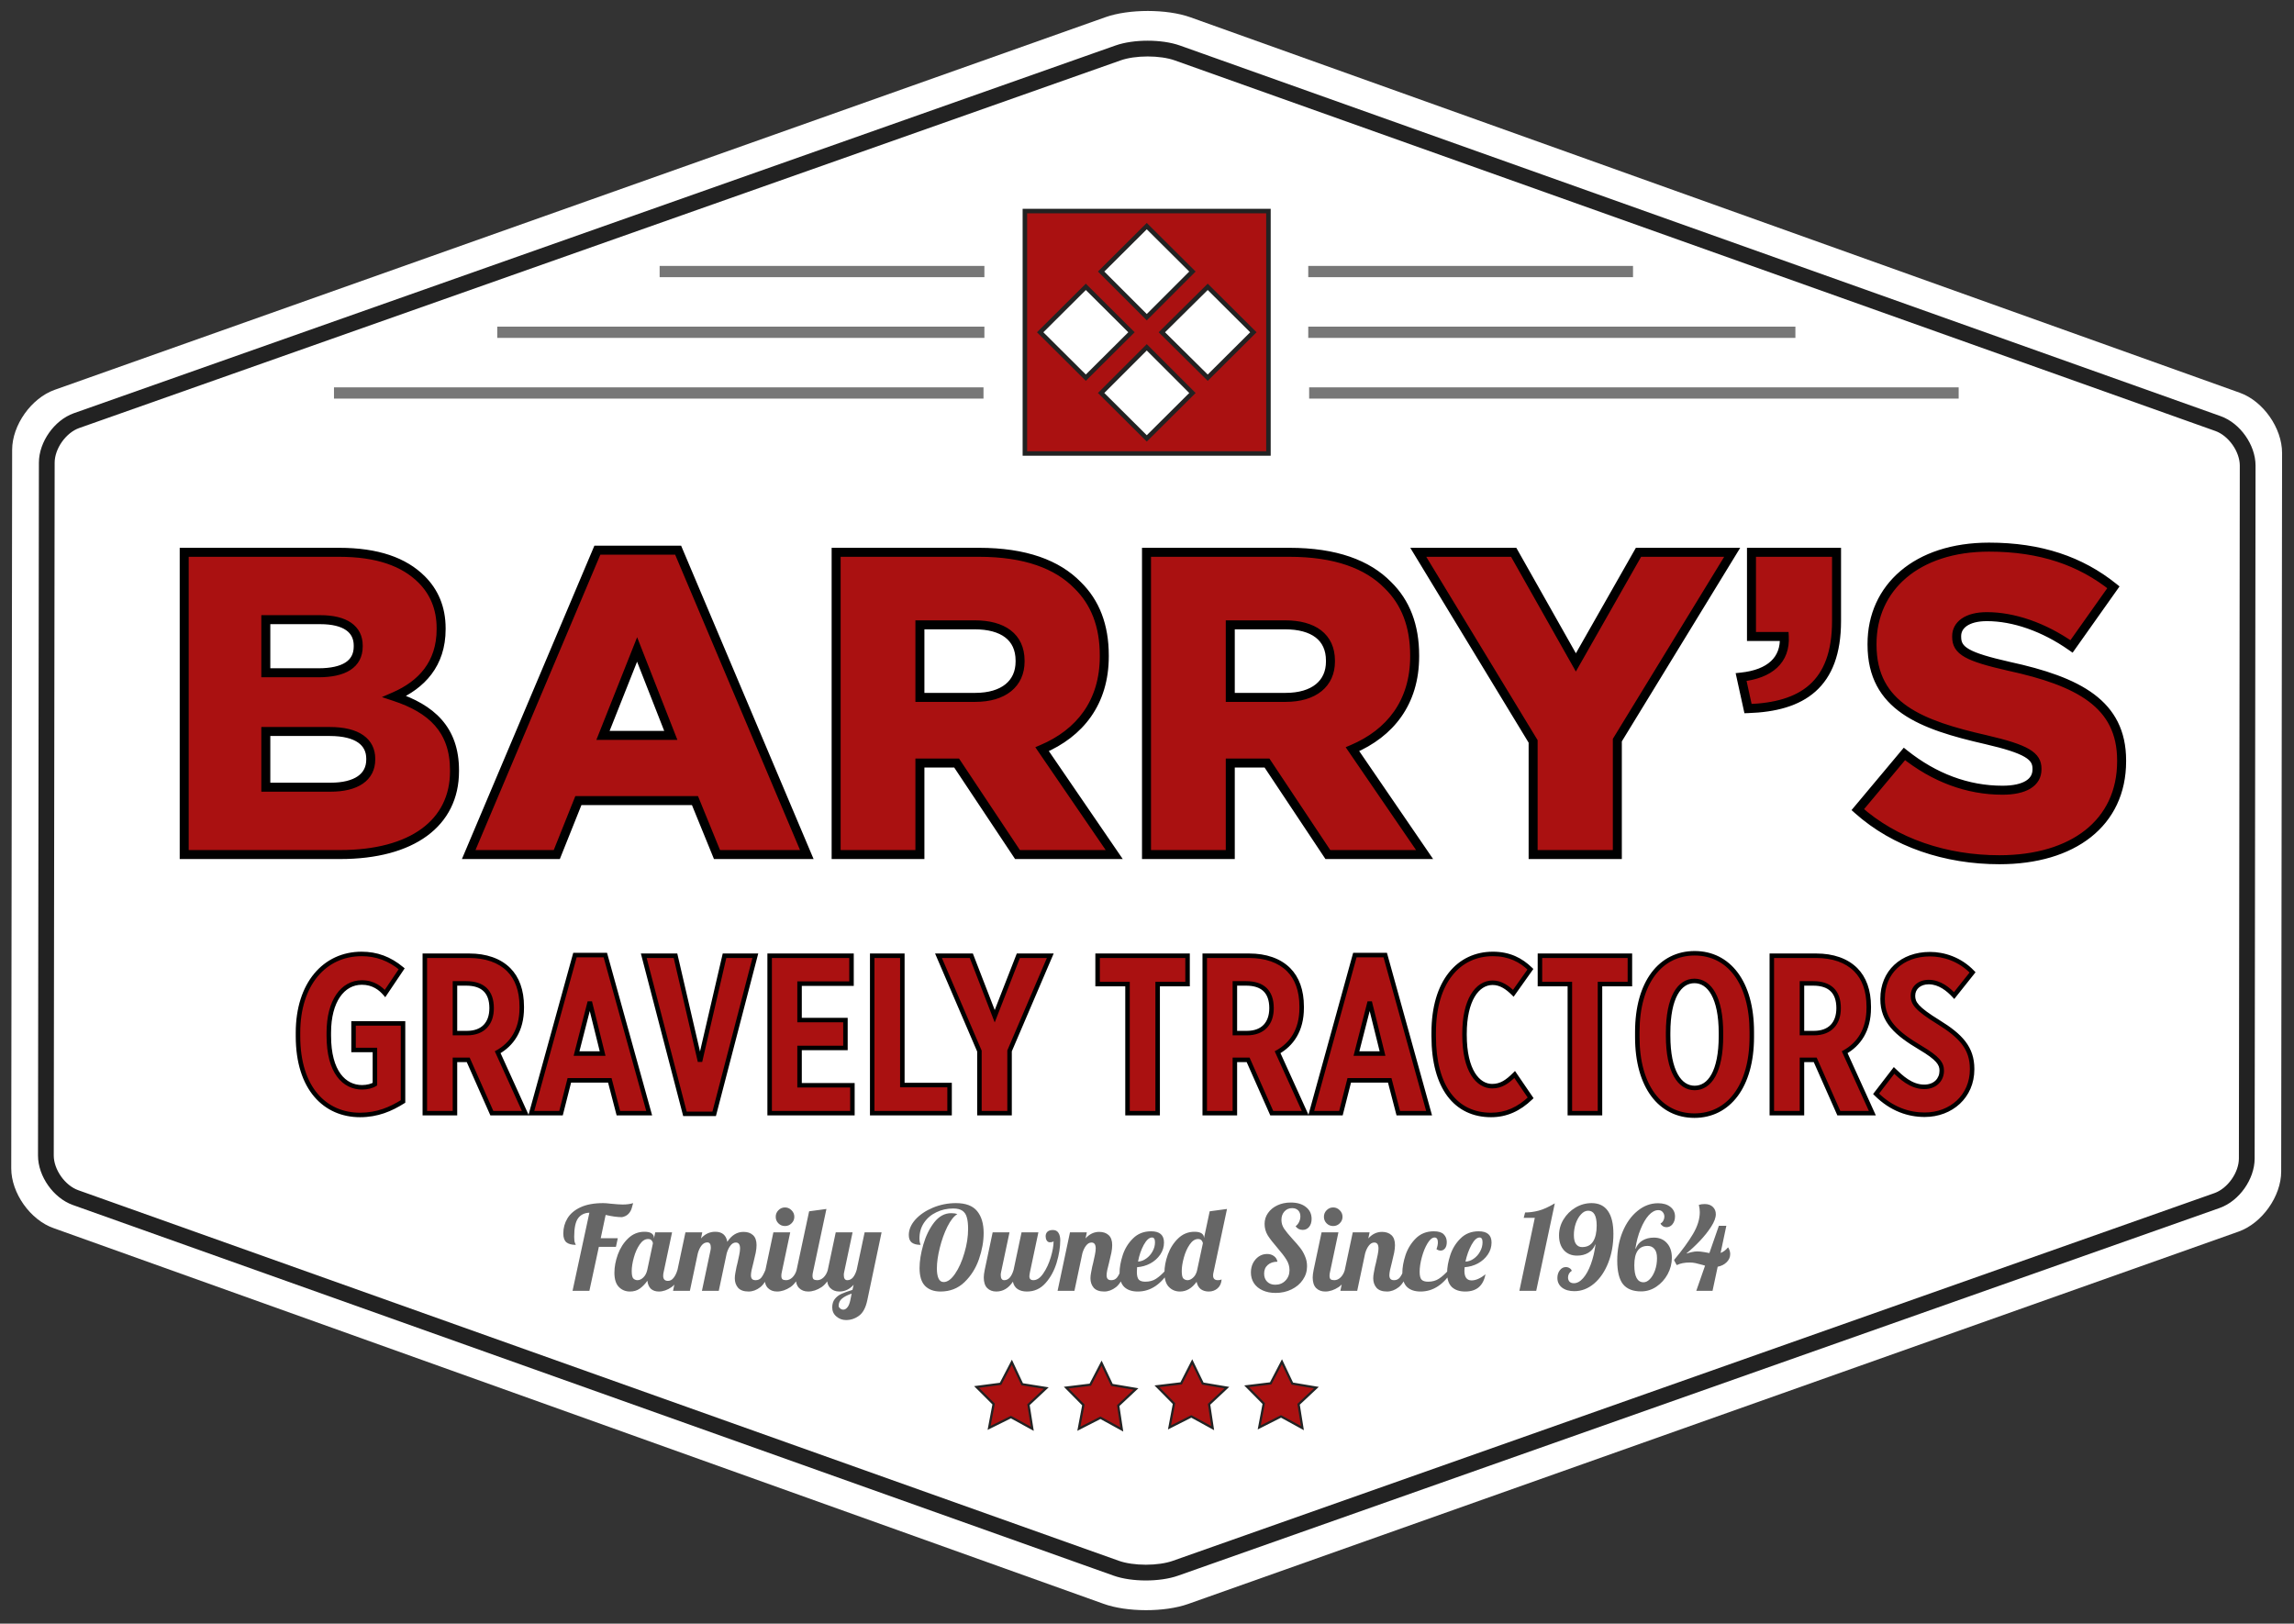 <svg width="1020" height="722" viewBox="0 0 1020 722" fill="none" xmlns="http://www.w3.org/2000/svg">
<rect x="0" y="0" width="1020" height="722" fill="#333333" stroke="none"/>
<rect width="1020" height="722" fill="none"/>
<path d="M990.9 169.775C1001.3 173.475 1009.7 185.475 1009.7 196.575L1009.3 516.075C1009.3 527.075 1000.8 539.075 990.4 542.775L523.3 708.375C512.9 712.075 496 712.075 485.6 708.275L18.9 541.275C8.5 537.675 0 525.675 0 514.675L0.4 195.175C0.4 184.175 8.9 172.175 19.3 168.475L486.5 2.775C496.9 -0.925 513.8 -0.925 524.2 2.775L990.9 169.775V169.775Z" transform="translate(5 4.876)" fill="white"/>
<path d="M13.6 165.45L12.434 162.147L12.425 162.151L13.6 165.45ZM0.4 184.15L3.902 184.155V184.15H0.4ZM0 492.25L-3.502 492.245V492.25H0ZM13.2 510.95L14.375 507.651L14.375 507.651L13.2 510.95ZM475.9 675.75L474.725 679.049L474.725 679.049L475.9 675.75ZM502.3 675.75L501.134 672.447L501.125 672.451L502.3 675.75ZM965.4 512.25L966.566 515.553L966.575 515.549L965.4 512.25ZM978.6 493.55L975.098 493.545V493.55H978.6ZM979 185.45L982.502 185.455V185.45H979ZM965.8 166.75L964.625 170.049L964.625 170.049L965.8 166.75ZM503.1 1.95L504.275 -1.349L504.275 -1.349L503.1 1.95ZM476.7 1.95L477.866 5.253L477.875 5.249L476.7 1.95ZM12.425 162.151C7.966 163.739 4.118 167.012 1.4 170.87C-1.319 174.727 -3.102 179.442 -3.102 184.15H3.902C3.902 181.158 5.069 177.823 7.125 174.905C9.182 171.988 11.934 169.761 14.775 168.749L12.425 162.151ZM-3.102 184.145L-3.502 492.245L3.502 492.255L3.902 184.155L-3.102 184.145ZM-3.502 492.25C-3.502 496.958 -1.719 501.673 1 505.53C3.718 509.388 7.566 512.661 12.025 514.249L14.375 507.651C11.534 506.639 8.782 504.412 6.725 501.495C4.669 498.577 3.502 495.242 3.502 492.25H-3.502ZM12.025 514.249L474.725 679.049L477.075 672.451L14.375 507.651L12.025 514.249ZM474.725 679.049C478.865 680.524 484.065 681.202 489.1 681.202C494.135 681.202 499.335 680.524 503.475 679.049L501.125 672.451C497.965 673.576 493.615 674.198 489.1 674.198C484.585 674.198 480.235 673.576 477.075 672.451L474.725 679.049ZM503.466 679.053L966.566 515.553L964.234 508.947L501.134 672.447L503.466 679.053ZM966.575 515.549C971.034 513.961 974.882 510.688 977.6 506.83C980.319 502.973 982.102 498.258 982.102 493.55H975.098C975.098 496.542 973.931 499.877 971.875 502.795C969.818 505.712 967.066 507.939 964.225 508.951L966.575 515.549ZM982.102 493.555L982.502 185.455L975.498 185.445L975.098 493.545L982.102 493.555ZM982.502 185.45C982.502 180.742 980.719 176.027 978 172.17C975.282 168.312 971.434 165.039 966.975 163.451L964.625 170.049C967.466 171.061 970.218 173.288 972.275 176.205C974.331 179.123 975.498 182.458 975.498 185.45H982.502ZM966.975 163.451L504.275 -1.349L501.925 5.249L964.625 170.049L966.975 163.451ZM504.275 -1.349C500.135 -2.824 494.935 -3.502 489.9 -3.502C484.865 -3.502 479.665 -2.824 475.525 -1.349L477.875 5.249C481.035 4.124 485.385 3.502 489.9 3.502C494.415 3.502 498.765 4.124 501.925 5.249L504.275 -1.349ZM475.534 -1.353L12.434 162.147L14.766 168.753L477.866 5.253L475.534 -1.353Z" transform="translate(20.4 21.601)" fill="#222222"/>
<mask id="path-3-inside-1" fill="white">
<path d="M994.6 179.451C1013.6 186.951 1009.7 209.951 1009.7 226.051C1009.7 252.451 1009.6 278.751 1009.6 305.151C1009.5 366.151 1009.4 427.251 1009.4 488.251V513.151C1009.4 518.751 1009.8 524.051 1007.5 529.351C1001.8 542.351 988.2 544.851 976.2 549.151C929.7 565.651 883.3 582.151 836.8 598.551C775.1 620.451 713.5 642.251 651.8 664.151C612.3 678.151 572.7 692.251 533.2 706.251C519.2 711.251 504.6 712.951 490.3 707.751C478.8 703.651 467.3 699.551 455.7 695.351C403.3 676.751 351 657.951 298.7 639.251C238.5 617.751 178.2 596.151 118 574.651C87.1 563.651 56.3 552.551 25.4 541.551C7.5 535.151 10 515.651 10 500.751C10 475.851 10.1 450.951 10.1 426.051L10.4 239.951C10.4 226.651 10.4 213.351 10.5 200.151C10.5 182.351 26.4 177.951 39.6 173.251C84.1 157.451 128.7 141.651 173.2 125.851C235 103.951 296.8 82.051 358.6 60.051C400.3 45.251 442.1 30.451 483.8 15.651C498.3 10.451 513.2 7.251 528.5 12.651C538.5 16.251 548.5 19.751 558.5 23.351C609.2 41.651 660 59.751 710.8 77.951C771.6 99.651 832.3 121.451 893.1 143.151C926.5 155.151 960 167.051 993.4 179.051C993.8 179.151 994.2 179.351 994.6 179.451C1000.7 181.651 1003.3 171.951 997.3 169.851C969.1 159.751 941 149.751 912.8 139.651C853.2 118.251 793.6 96.951 734 75.651L572.9 18.051C559.9 13.451 546.9 8.751 533.9 4.151C518.8 -1.249 502.2 -1.449 487.1 3.951C450.7 16.851 414.3 29.751 378 42.651C316.7 64.351 255.3 86.151 194 107.851C145.1 125.151 96.2 142.551 47.3 159.851C39.2 162.751 31.1 165.651 22.9 168.451C9.3 173.251 0.3 187.251 0.3 201.451V218.251C0.3 275.951 0.2 333.651 0.2 391.351C0.1 434.051 0.1 476.651 0 519.351C0 533.351 10 546.651 23.1 551.251C26.3 552.451 29.6 553.551 32.8 554.751L82.3 572.451C139.1 592.751 195.9 613.051 252.6 633.351C310 653.851 367.5 674.451 424.9 694.951L476.8 713.551C480.6 714.851 484.3 716.251 488.1 717.551C501 722.151 516.7 722.351 529.7 718.051C558.1 708.651 586.1 698.051 614.2 688.051C673.8 666.851 733.5 645.751 793.1 624.551C846.9 605.451 900.6 586.451 954.4 567.351L993.4 553.551C1000.4 551.051 1006.6 547.651 1011.5 541.651C1017.6 534.051 1019.4 525.451 1019.4 516.151C1019.5 465.651 1019.5 415.151 1019.6 364.651C1019.7 312.451 1019.7 260.251 1019.8 208.151V201.551C1019.8 187.551 1010 174.851 997.3 169.851C991.3 167.451 988.7 177.151 994.6 179.451V179.451Z"/>
</mask>
<path d="M994.6 179.451C1013.6 186.951 1009.7 209.951 1009.7 226.051C1009.7 252.451 1009.6 278.751 1009.6 305.151C1009.5 366.151 1009.4 427.251 1009.4 488.251V513.151C1009.4 518.751 1009.8 524.051 1007.5 529.351C1001.8 542.351 988.2 544.851 976.2 549.151C929.7 565.651 883.3 582.151 836.8 598.551C775.1 620.451 713.5 642.251 651.8 664.151C612.3 678.151 572.7 692.251 533.2 706.251C519.2 711.251 504.6 712.951 490.3 707.751C478.8 703.651 467.3 699.551 455.7 695.351C403.3 676.751 351 657.951 298.7 639.251C238.5 617.751 178.2 596.151 118 574.651C87.1 563.651 56.3 552.551 25.4 541.551C7.5 535.151 10 515.651 10 500.751C10 475.851 10.1 450.951 10.1 426.051L10.4 239.951C10.4 226.651 10.4 213.351 10.5 200.151C10.5 182.351 26.4 177.951 39.6 173.251C84.1 157.451 128.7 141.651 173.2 125.851C235 103.951 296.8 82.051 358.6 60.051C400.3 45.251 442.1 30.451 483.8 15.651C498.3 10.451 513.2 7.251 528.5 12.651C538.5 16.251 548.5 19.751 558.5 23.351C609.2 41.651 660 59.751 710.8 77.951C771.6 99.651 832.3 121.451 893.1 143.151C926.5 155.151 960 167.051 993.4 179.051C993.8 179.151 994.2 179.351 994.6 179.451C1000.7 181.651 1003.3 171.951 997.3 169.851C969.1 159.751 941 149.751 912.8 139.651C853.2 118.251 793.6 96.951 734 75.651L572.9 18.051C559.9 13.451 546.9 8.751 533.9 4.151C518.8 -1.249 502.2 -1.449 487.1 3.951C450.7 16.851 414.3 29.751 378 42.651C316.7 64.351 255.3 86.151 194 107.851C145.1 125.151 96.2 142.551 47.3 159.851C39.2 162.751 31.1 165.651 22.9 168.451C9.3 173.251 0.3 187.251 0.3 201.451V218.251C0.3 275.951 0.2 333.651 0.2 391.351C0.1 434.051 0.1 476.651 0 519.351C0 533.351 10 546.651 23.1 551.251C26.3 552.451 29.6 553.551 32.8 554.751L82.3 572.451C139.1 592.751 195.9 613.051 252.6 633.351C310 653.851 367.5 674.451 424.9 694.951L476.8 713.551C480.6 714.851 484.3 716.251 488.1 717.551C501 722.151 516.7 722.351 529.7 718.051C558.1 708.651 586.1 698.051 614.2 688.051C673.8 666.851 733.5 645.751 793.1 624.551C846.9 605.451 900.6 586.451 954.4 567.351L993.4 553.551C1000.4 551.051 1006.6 547.651 1011.5 541.651C1017.6 534.051 1019.4 525.451 1019.4 516.151C1019.5 465.651 1019.5 415.151 1019.6 364.651C1019.7 312.451 1019.7 260.251 1019.8 208.151V201.551C1019.8 187.551 1010 174.851 997.3 169.851C991.3 167.451 988.7 177.151 994.6 179.451V179.451Z" mask="url(#path-3-inside-1)"/>
<path d="M64.6 30.1L55.1 24.9L45.5 29.8L47.5 19.2L39.9 11.5L50.6 10.2L55.6 0.6L60.2 10.3L70.9 12.1L63 19.5L64.6 30.1ZM144.9 29.5L135.4 24.3L125.7 29.2L127.7 18.6L120.1 10.9L130.8 9.6L135.8 -2.44141e-05L140.4 9.7L151.1 11.5L143.2 18.9L144.9 29.5ZM105 29.5L95.5 24.3L85.8 29.2L87.8 18.6L80.2 10.9L91 9.6L95.9 -2.44141e-05L100.6 9.7L111.3 11.5L103.4 18.9L105 29.5ZM24.8 29.8L15.3 24.6L5.6 29.4L7.6 18.8L1.2207e-05 11.2L10.7 9.8L15.7 0.2L20.3 10L31 11.7L23.1 19.1L24.8 29.8Z" transform="translate(434.2 605.551)" fill="#AA1111" stroke="#222222" stroke-width="1.001"/>
<path d="M12.064 17.264C9.88 17.333 8.199 18.165 7.02 19.76C5.876 21.355 5.304 24.111 5.304 28.028C5.304 29.311 5.425 30.212 5.668 30.732C5.911 31.217 6.032 31.495 6.032 31.564C4.16 31.564 2.756 31.183 1.82 30.42C0.919 29.623 0.468 28.323 0.468 26.52C0.468 24.059 1.075 21.823 2.288 19.812C3.501 17.767 5.425 16.12 8.06 14.872C10.729 13.624 14.109 13 18.2 13C19.032 13 20.141 13.087 21.528 13.26C24.024 13.503 25.792 13.624 26.832 13.624C28.669 13.624 30.229 13.416 31.512 13C31.408 13.312 31.217 14.005 30.94 15.08C30.663 16.12 30.16 17.021 29.432 17.784C28.739 18.512 27.785 18.997 26.572 19.24C24.527 19.24 22.1 18.911 19.292 18.252L17.108 28.6H24.7L23.868 32.448H16.276L12.064 52H4.576L12.064 17.264ZM30.107 52.312C28.131 52.312 26.485 51.636 25.167 50.284C23.85 48.932 23.191 46.817 23.191 43.94C23.191 41.375 23.694 38.688 24.699 35.88C25.739 33.037 27.265 30.645 29.275 28.704C31.32 26.728 33.747 25.74 36.555 25.74C37.977 25.74 39.034 25.983 39.727 26.468C40.42 26.953 40.767 27.595 40.767 28.392V28.756L41.339 26H48.827L45.083 43.68C44.944 44.2 44.875 44.755 44.875 45.344C44.875 46.835 45.586 47.58 47.007 47.58C47.978 47.58 48.81 47.129 49.503 46.228C50.231 45.327 50.803 44.148 51.219 42.692H53.403C52.12 46.436 50.526 48.984 48.619 50.336C46.747 51.653 44.858 52.312 42.951 52.312C41.495 52.312 40.316 51.913 39.415 51.116C38.548 50.284 38.029 49.088 37.855 47.528C36.85 48.949 35.723 50.111 34.475 51.012C33.262 51.879 31.806 52.312 30.107 52.312ZM33.487 47.268C34.354 47.268 35.203 46.869 36.035 46.072C36.902 45.24 37.491 44.113 37.803 42.692L40.299 30.94C40.299 30.489 40.126 30.056 39.779 29.64C39.432 29.189 38.895 28.964 38.167 28.964C36.781 28.964 35.532 29.779 34.423 31.408C33.314 33.003 32.447 34.944 31.823 37.232C31.199 39.485 30.887 41.479 30.887 43.212C30.887 44.945 31.13 46.055 31.615 46.54C32.135 47.025 32.759 47.268 33.487 47.268ZM82.854 52.312C80.74 52.312 79.18 51.757 78.174 50.648C77.204 49.504 76.718 48.1 76.718 46.436C76.718 45.708 76.805 44.893 76.978 43.992C77.152 43.056 77.325 42.155 77.498 41.288C77.706 40.421 77.845 39.867 77.914 39.624C78.192 38.411 78.452 37.215 78.694 36.036C78.937 34.857 79.058 33.904 79.058 33.176C79.058 31.408 78.434 30.524 77.186 30.524C76.285 30.524 75.488 30.975 74.794 31.876C74.101 32.743 73.546 33.887 73.13 35.308L69.594 52H62.106L65.902 34.06C66.006 33.644 66.058 33.211 66.058 32.76C66.058 31.235 65.538 30.472 64.498 30.472C63.528 30.472 62.678 30.923 61.95 31.824C61.257 32.691 60.702 33.852 60.286 35.308L56.75 52H49.262L54.774 26H62.262L61.69 28.704C63.458 26.728 65.573 25.74 68.034 25.74C71.085 25.74 72.87 27.231 73.39 30.212C75.297 27.265 77.706 25.792 80.618 25.792C82.386 25.792 83.79 26.277 84.83 27.248C85.87 28.219 86.39 29.692 86.39 31.668C86.39 32.673 86.269 33.8 86.026 35.048C85.784 36.261 85.437 37.752 84.986 39.52C84.709 40.595 84.449 41.652 84.206 42.692C83.998 43.697 83.894 44.495 83.894 45.084C83.894 45.777 84.05 46.315 84.362 46.696C84.674 47.077 85.212 47.268 85.974 47.268C87.014 47.268 87.846 46.904 88.47 46.176C89.094 45.413 89.718 44.252 90.342 42.692H92.526C91.244 46.505 89.753 49.071 88.054 50.388C86.39 51.671 84.657 52.312 82.854 52.312ZM99.024 23.192C97.88 23.192 96.909 22.793 96.112 21.996C95.314 21.199 94.916 20.228 94.916 19.084C94.916 17.94 95.314 16.969 96.112 16.172C96.909 15.34 97.88 14.924 99.024 14.924C100.168 14.924 101.139 15.34 101.936 16.172C102.768 16.969 103.184 17.94 103.184 19.084C103.184 20.228 102.768 21.199 101.936 21.996C101.139 22.793 100.168 23.192 99.024 23.192ZM95.488 52.312C93.824 52.312 92.472 51.792 91.432 50.752C90.427 49.712 89.924 48.152 89.924 46.072C89.924 45.205 90.062 44.079 90.34 42.692L93.876 26H101.364L97.62 43.68C97.481 44.2 97.412 44.755 97.412 45.344C97.412 46.037 97.568 46.54 97.88 46.852C98.227 47.129 98.781 47.268 99.544 47.268C100.549 47.268 101.485 46.852 102.352 46.02C103.219 45.153 103.843 44.044 104.224 42.692H106.408C105.125 46.436 103.479 48.984 101.468 50.336C99.457 51.653 97.464 52.312 95.488 52.312ZM109.351 52.312C107.687 52.312 106.335 51.792 105.295 50.752C104.29 49.712 103.787 48.152 103.787 46.072C103.787 45.205 103.926 44.079 104.203 42.692L109.767 16.64L117.463 15.6L111.483 43.68C111.344 44.2 111.275 44.755 111.275 45.344C111.275 46.037 111.431 46.54 111.743 46.852C112.09 47.129 112.644 47.268 113.407 47.268C114.412 47.268 115.348 46.852 116.215 46.02C117.082 45.153 117.706 44.044 118.087 42.692H120.271C118.988 46.436 117.342 48.984 115.331 50.336C113.32 51.653 111.327 52.312 109.351 52.312ZM126.178 65C124.549 65 123.11 64.463 121.862 63.388C120.649 62.348 120.042 61.013 120.042 59.384C120.042 57.859 120.424 56.611 121.186 55.64C121.949 54.669 122.937 53.907 124.15 53.352C125.364 52.797 126.993 52.208 129.038 51.584L129.558 49.296C127.79 51.307 125.676 52.312 123.214 52.312C121.55 52.312 120.198 51.792 119.158 50.752C118.153 49.712 117.65 48.152 117.65 46.072C117.65 45.205 117.789 44.079 118.066 42.692L121.602 26H129.09L125.346 43.68C125.242 44.096 125.19 44.529 125.19 44.98C125.19 46.505 125.71 47.268 126.75 47.268C127.721 47.268 128.553 46.869 129.246 46.072C129.94 45.24 130.494 44.113 130.91 42.692L134.446 26H141.986L135.642 56.16C134.949 59.488 133.718 61.793 131.95 63.076C130.217 64.359 128.293 65 126.178 65ZM124.982 60.372C125.606 60.372 126.196 60.043 126.75 59.384C127.305 58.76 127.738 57.737 128.05 56.316L128.674 53.248C126.837 53.872 125.416 54.6 124.41 55.432C123.405 56.264 122.902 57.339 122.902 58.656C122.902 59.072 123.11 59.453 123.526 59.8C123.942 60.181 124.428 60.372 124.982 60.372ZM168.182 52.312C165.27 52.312 162.982 51.48 161.318 49.816C159.688 48.152 158.874 45.5 158.874 41.86C158.874 38.775 159.428 35.308 160.538 31.46C161.647 27.612 163.259 24.319 165.374 21.58C167.523 18.841 170.054 17.472 172.966 17.472C174.006 17.472 174.907 17.611 175.67 17.888C174.144 18.789 172.671 20.644 171.25 23.452C169.863 26.26 168.736 29.397 167.87 32.864C167.003 36.331 166.57 39.399 166.57 42.068C166.57 43.94 166.812 45.413 167.298 46.488C167.783 47.563 168.546 48.1 169.586 48.1C171.284 48.1 172.966 46.887 174.63 44.46C176.328 41.999 177.715 38.913 178.79 35.204C179.899 31.495 180.454 27.924 180.454 24.492C180.454 22.343 180.263 20.627 179.882 19.344C179.535 18.027 178.876 17.039 177.906 16.38C176.935 15.721 175.566 15.392 173.798 15.392C171.128 15.392 168.65 15.947 166.362 17.056C164.074 18.131 162.236 19.691 160.85 21.736C159.498 23.747 158.822 26.087 158.822 28.756C158.822 29.692 158.908 30.385 159.082 30.836C159.255 31.252 159.342 31.495 159.342 31.564C157.608 31.564 156.291 31.217 155.39 30.524C154.523 29.831 154.09 28.721 154.09 27.196C154.09 24.804 155.06 22.516 157.002 20.332C158.978 18.148 161.578 16.38 164.802 15.028C168.06 13.676 171.475 13 175.046 13C179.379 13 182.516 14.179 184.458 16.536C186.399 18.893 187.37 22.152 187.37 26.312C187.37 30.021 186.676 33.887 185.29 37.908C183.903 41.929 181.754 45.344 178.842 48.152C175.964 50.925 172.411 52.312 168.182 52.312ZM192.988 52.312C191.324 52.312 189.972 51.792 188.932 50.752C187.927 49.712 187.424 48.152 187.424 46.072C187.424 45.205 187.563 44.079 187.84 42.692L191.376 26H198.864L195.12 43.68C195.016 44.096 194.964 44.529 194.964 44.98C194.964 46.505 195.484 47.268 196.524 47.268C197.495 47.268 198.327 46.869 199.02 46.072C199.713 45.24 200.268 44.113 200.684 42.692L204.22 26H211.708L207.964 43.68C207.791 44.547 207.704 45.171 207.704 45.552C207.704 46.696 208.293 47.268 209.472 47.268C211.067 47.268 212.54 46.263 213.892 44.252C215.279 42.241 216.388 39.849 217.22 37.076C218.052 34.303 218.468 31.911 218.468 29.9C218.399 30.073 218.173 30.212 217.792 30.316C217.411 30.385 217.081 30.42 216.804 30.42C216.215 30.42 215.747 30.143 215.4 29.588C215.088 29.033 214.932 28.427 214.932 27.768C214.932 26.936 215.192 26.26 215.712 25.74C216.267 25.22 217.081 24.96 218.156 24.96C219.3 24.96 220.132 25.393 220.652 26.26C221.172 27.092 221.432 28.167 221.432 29.484C221.432 32.604 220.895 35.949 219.82 39.52C218.745 43.056 217.099 46.072 214.88 48.568C212.661 51.064 209.905 52.312 206.612 52.312C204.913 52.312 203.527 51.948 202.452 51.22C201.377 50.492 200.684 49.4 200.372 47.944C198.431 50.856 195.969 52.312 192.988 52.312ZM240.991 52.312C238.876 52.312 237.316 51.757 236.311 50.648C235.34 49.504 234.855 48.1 234.855 46.436C234.855 45.708 234.941 44.893 235.115 43.992C235.288 43.056 235.461 42.155 235.635 41.288C235.843 40.421 235.981 39.867 236.051 39.624C236.328 38.411 236.588 37.215 236.831 36.036C237.073 34.857 237.195 33.904 237.195 33.176C237.195 31.408 236.571 30.524 235.323 30.524C234.421 30.524 233.624 30.975 232.931 31.876C232.237 32.743 231.683 33.887 231.267 35.308L227.731 52H220.243L225.755 26H233.243L232.671 28.704C234.404 26.763 236.432 25.792 238.755 25.792C240.523 25.792 241.927 26.277 242.967 27.248C244.007 28.219 244.527 29.692 244.527 31.668C244.527 32.673 244.405 33.8 244.163 35.048C243.92 36.261 243.573 37.752 243.123 39.52C242.845 40.595 242.585 41.652 242.343 42.692C242.135 43.697 242.031 44.495 242.031 45.084C242.031 45.777 242.187 46.315 242.499 46.696C242.811 47.077 243.348 47.268 244.111 47.268C245.151 47.268 245.983 46.904 246.607 46.176C247.231 45.413 247.855 44.252 248.479 42.692H250.663C249.38 46.505 247.889 49.071 246.191 50.388C244.527 51.671 242.793 52.312 240.991 52.312ZM255.909 52.312C253.343 52.312 251.35 51.653 249.929 50.336C248.507 48.984 247.797 46.887 247.797 44.044C247.797 41.652 248.265 39.017 249.201 36.14C250.137 33.263 251.662 30.784 253.777 28.704C255.891 26.589 258.578 25.532 261.837 25.532C265.65 25.532 267.557 27.196 267.557 30.524C267.557 32.465 267.002 34.251 265.893 35.88C264.783 37.509 263.31 38.827 261.473 39.832C259.635 40.803 257.677 41.357 255.597 41.496C255.527 42.536 255.493 43.229 255.493 43.576C255.493 45.275 255.787 46.436 256.377 47.06C256.966 47.649 257.919 47.944 259.237 47.944C261.109 47.944 262.703 47.511 264.021 46.644C265.373 45.777 266.846 44.46 268.441 42.692H270.209C266.361 49.105 261.594 52.312 255.909 52.312ZM256.013 39C257.295 38.931 258.509 38.48 259.653 37.648C260.831 36.816 261.767 35.759 262.461 34.476C263.189 33.193 263.553 31.841 263.553 30.42C263.553 28.999 263.119 28.288 262.253 28.288C261.005 28.288 259.774 29.38 258.561 31.564C257.382 33.748 256.533 36.227 256.013 39ZM274.67 52.312C272.694 52.312 271.047 51.636 269.73 50.284C268.412 48.932 267.754 46.817 267.754 43.94C267.754 41.375 268.256 38.688 269.262 35.88C270.302 33.037 271.827 30.645 273.838 28.704C275.883 26.728 278.31 25.74 281.118 25.74C282.539 25.74 283.596 25.983 284.29 26.468C284.983 26.953 285.33 27.595 285.33 28.392V28.6L287.878 16.64L295.574 15.6L289.594 43.68C289.455 44.2 289.386 44.703 289.386 45.188C289.386 46.575 290.096 47.268 291.518 47.268C292.142 47.268 292.696 47.164 293.182 46.956C293.043 48.689 292.419 50.024 291.31 50.96C290.235 51.861 288.952 52.312 287.462 52.312C286.075 52.312 284.896 51.965 283.926 51.272C282.99 50.544 282.366 49.452 282.054 47.996C279.974 50.873 277.512 52.312 274.67 52.312ZM278.05 47.268C278.812 47.268 279.575 46.939 280.338 46.28C281.135 45.621 281.724 44.703 282.106 43.524L282.314 42.692L284.862 30.784C284.55 29.571 283.839 28.964 282.73 28.964C281.343 28.964 280.095 29.779 278.986 31.408C277.876 33.003 277.01 34.944 276.386 37.232C275.762 39.485 275.45 41.479 275.45 43.212C275.45 44.945 275.692 46.055 276.178 46.54C276.698 47.025 277.322 47.268 278.05 47.268ZM317.174 52.936C314.99 52.936 313.066 52.555 311.402 51.792C309.738 51.029 308.455 49.972 307.554 48.62C306.652 47.233 306.202 45.639 306.202 43.836C306.202 42.311 306.514 40.924 307.138 39.676C307.796 38.428 308.663 37.44 309.738 36.712C310.847 35.984 312.06 35.62 313.378 35.62C314.591 35.62 315.614 35.932 316.446 36.556C317.278 37.145 317.798 37.977 318.006 39.052C316.203 39.052 314.764 39.537 313.69 40.508C312.615 41.444 312.078 42.727 312.078 44.356C312.078 45.847 312.528 47.043 313.43 47.944C314.331 48.845 315.527 49.296 317.018 49.296C318.855 49.296 320.363 48.689 321.542 47.476C322.755 46.228 323.362 44.668 323.362 42.796C323.362 41.167 322.911 39.624 322.01 38.168C321.108 36.712 319.756 34.944 317.954 32.864C316.082 30.715 314.66 28.877 313.69 27.352C312.754 25.792 312.286 24.093 312.286 22.256C312.286 20.453 312.788 18.841 313.794 17.42C314.799 15.964 316.186 14.82 317.954 13.988C319.722 13.156 321.715 12.74 323.934 12.74C326.742 12.74 328.978 13.399 330.642 14.716C332.34 16.033 333.19 17.801 333.19 20.02C333.19 21.476 332.826 22.655 332.098 23.556C331.37 24.457 330.416 24.908 329.238 24.908C327.92 24.908 326.863 24.371 326.066 23.296C326.724 22.811 327.244 22.169 327.626 21.372C328.007 20.575 328.198 19.743 328.198 18.876C328.198 17.767 327.868 16.883 327.21 16.224C326.551 15.565 325.65 15.236 324.506 15.236C323.119 15.236 321.975 15.739 321.074 16.744C320.207 17.715 319.774 18.963 319.774 20.488C319.774 21.875 320.172 23.175 320.97 24.388C321.767 25.567 323.015 27.092 324.714 28.964C326.1 30.455 327.21 31.737 328.042 32.812C328.908 33.887 329.636 35.135 330.226 36.556C330.85 37.943 331.162 39.451 331.162 41.08C331.162 43.299 330.538 45.309 329.29 47.112C328.076 48.915 326.395 50.336 324.246 51.376C322.131 52.416 319.774 52.936 317.174 52.936ZM342.774 23.192C341.63 23.192 340.659 22.793 339.862 21.996C339.065 21.199 338.666 20.228 338.666 19.084C338.666 17.94 339.065 16.969 339.862 16.172C340.659 15.34 341.63 14.924 342.774 14.924C343.918 14.924 344.889 15.34 345.686 16.172C346.518 16.969 346.934 17.94 346.934 19.084C346.934 20.228 346.518 21.199 345.686 21.996C344.889 22.793 343.918 23.192 342.774 23.192ZM339.238 52.312C337.574 52.312 336.222 51.792 335.182 50.752C334.177 49.712 333.674 48.152 333.674 46.072C333.674 45.205 333.813 44.079 334.09 42.692L337.626 26H345.114L341.37 43.68C341.231 44.2 341.162 44.755 341.162 45.344C341.162 46.037 341.318 46.54 341.63 46.852C341.977 47.129 342.531 47.268 343.294 47.268C344.299 47.268 345.235 46.852 346.102 46.02C346.969 45.153 347.593 44.044 347.974 42.692H350.158C348.875 46.436 347.229 48.984 345.218 50.336C343.207 51.653 341.214 52.312 339.238 52.312ZM366.725 52.312C364.61 52.312 363.05 51.757 362.045 50.648C361.074 49.504 360.589 48.1 360.589 46.436C360.589 45.708 360.676 44.893 360.849 43.992C361.022 43.056 361.196 42.155 361.369 41.288C361.577 40.421 361.716 39.867 361.785 39.624C362.062 38.411 362.322 37.215 362.565 36.036C362.808 34.857 362.929 33.904 362.929 33.176C362.929 31.408 362.305 30.524 361.057 30.524C360.156 30.524 359.358 30.975 358.665 31.876C357.972 32.743 357.417 33.887 357.001 35.308L353.465 52H345.977L351.489 26H358.977L358.405 28.704C360.138 26.763 362.166 25.792 364.489 25.792C366.257 25.792 367.661 26.277 368.701 27.248C369.741 28.219 370.261 29.692 370.261 31.668C370.261 32.673 370.14 33.8 369.897 35.048C369.654 36.261 369.308 37.752 368.857 39.52C368.58 40.595 368.32 41.652 368.077 42.692C367.869 43.697 367.765 44.495 367.765 45.084C367.765 45.777 367.921 46.315 368.233 46.696C368.545 47.077 369.082 47.268 369.845 47.268C370.885 47.268 371.717 46.904 372.341 46.176C372.965 45.413 373.589 44.252 374.213 42.692H376.397C375.114 46.505 373.624 49.071 371.925 50.388C370.261 51.671 368.528 52.312 366.725 52.312ZM381.643 52.312C379.078 52.312 377.084 51.653 375.663 50.336C374.242 48.984 373.531 46.887 373.531 44.044C373.531 41.652 373.999 39.017 374.935 36.14C375.906 33.263 377.431 30.784 379.511 28.704C381.626 26.589 384.295 25.532 387.519 25.532C389.599 25.532 391.072 25.983 391.939 26.884C392.84 27.785 393.291 28.929 393.291 30.316C393.291 31.529 393.031 32.465 392.511 33.124C391.991 33.783 391.332 34.112 390.535 34.112C389.946 34.112 389.339 33.904 388.715 33.488C389.131 32.344 389.339 31.321 389.339 30.42C389.339 29.761 389.218 29.241 388.975 28.86C388.732 28.479 388.368 28.288 387.883 28.288C386.843 28.288 385.803 29.137 384.763 30.836C383.723 32.535 382.874 34.597 382.215 37.024C381.556 39.451 381.227 41.635 381.227 43.576C381.227 45.275 381.522 46.436 382.111 47.06C382.7 47.649 383.654 47.944 384.971 47.944C386.843 47.944 388.438 47.511 389.755 46.644C391.107 45.777 392.58 44.46 394.175 42.692H395.943C392.095 49.105 387.328 52.312 381.643 52.312ZM401.496 52.312C398.965 52.312 396.989 51.653 395.568 50.336C394.147 48.984 393.436 46.887 393.436 44.044C393.436 41.652 393.904 39.017 394.84 36.14C395.776 33.263 397.301 30.784 399.416 28.704C401.531 26.589 404.217 25.532 407.476 25.532C411.289 25.532 413.196 27.196 413.196 30.524C413.196 32.465 412.641 34.251 411.532 35.88C410.423 37.509 408.949 38.827 407.112 39.832C405.275 40.803 403.316 41.357 401.236 41.496C401.167 42.259 401.132 42.779 401.132 43.056C401.132 45.933 402.207 47.372 404.356 47.372C405.327 47.372 406.367 47.112 407.476 46.592C408.585 46.072 409.591 45.413 410.492 44.616C409.556 49.747 406.557 52.312 401.496 52.312ZM401.6 39C402.917 38.965 404.148 38.532 405.292 37.7C406.471 36.868 407.407 35.811 408.1 34.528C408.828 33.211 409.192 31.841 409.192 30.42C409.192 28.999 408.759 28.288 407.892 28.288C406.679 28.288 405.465 29.397 404.252 31.616C403.073 33.8 402.189 36.261 401.6 39ZM432.436 19.552H427.496L428.12 17.16C430.027 17.16 432.003 16.9 434.048 16.38C436.094 15.86 438.52 14.768 441.328 13.104L433.06 52H425.572L432.436 19.552ZM450.013 52.156C447.725 52.156 445.888 51.619 444.501 50.544C443.149 49.469 442.473 48.048 442.473 46.28C442.473 44.928 442.837 43.784 443.565 42.848C444.293 41.912 445.177 41.444 446.217 41.444C446.841 41.444 447.396 41.6 447.881 41.912C448.401 42.224 448.73 42.623 448.869 43.108C448.349 43.42 447.933 43.853 447.621 44.408C447.344 44.928 447.205 45.483 447.205 46.072C447.205 46.8 447.413 47.407 447.829 47.892C448.28 48.377 448.938 48.62 449.805 48.62C451.226 48.62 452.596 47.875 453.913 46.384C455.23 44.893 456.374 42.831 457.345 40.196C458.316 37.561 459.009 34.632 459.425 31.408L459.269 31.46C458.645 33.055 457.622 34.268 456.201 35.1C454.814 35.932 453.15 36.348 451.209 36.348C448.782 36.348 446.841 35.551 445.385 33.956C443.929 32.327 443.201 30.125 443.201 27.352C443.201 24.821 443.86 22.464 445.177 20.28C446.529 18.061 448.314 16.293 450.533 14.976C452.752 13.659 455.144 13 457.709 13C460.898 13 463.308 14.161 464.937 16.484C466.566 18.772 467.381 22.169 467.381 26.676C467.381 31.356 466.618 35.637 465.093 39.52C463.568 43.403 461.47 46.488 458.801 48.776C456.132 51.029 453.202 52.156 450.013 52.156ZM453.445 32.552C455.698 32.552 457.345 31.703 458.385 30.004C459.425 28.305 459.945 25.965 459.945 22.984C459.945 18.581 458.68 16.38 456.149 16.38C455.005 16.38 453.948 16.917 452.977 17.992C452.006 19.032 451.226 20.384 450.637 22.048C450.082 23.712 449.805 25.428 449.805 27.196C449.805 29.033 450.134 30.385 450.793 31.252C451.452 32.119 452.336 32.552 453.445 32.552ZM479.694 52.26C476.054 52.26 473.367 51.185 471.634 49.036C469.935 46.852 469.086 43.351 469.086 38.532C469.086 33.887 469.883 29.623 471.478 25.74C473.107 21.823 475.309 18.737 478.082 16.484C480.855 14.196 483.906 13.052 487.234 13.052C489.522 13.052 491.342 13.589 492.694 14.664C494.081 15.739 494.774 17.16 494.774 18.928C494.774 20.28 494.41 21.424 493.682 22.36C492.954 23.261 492.053 23.712 490.978 23.712C490.389 23.712 489.851 23.556 489.366 23.244C488.881 22.932 488.534 22.533 488.326 22.048C488.881 21.771 489.297 21.355 489.574 20.8C489.886 20.245 490.042 19.656 490.042 19.032C490.042 18.235 489.799 17.559 489.314 17.004C488.863 16.415 488.205 16.12 487.338 16.12C485.917 16.12 484.513 16.865 483.126 18.356C481.774 19.847 480.561 21.909 479.486 24.544C478.411 27.144 477.631 30.056 477.146 33.28L477.302 33.228C477.926 31.633 478.949 30.42 480.37 29.588C481.791 28.756 483.473 28.34 485.414 28.34C487.806 28.34 489.73 29.155 491.186 30.784C492.642 32.379 493.37 34.563 493.37 37.336C493.37 39.901 492.746 42.328 491.498 44.616C490.25 46.904 488.569 48.759 486.454 50.18C484.374 51.567 482.121 52.26 479.694 52.26ZM480.786 48.204C481.757 48.204 482.693 47.736 483.594 46.8C484.53 45.829 485.293 44.529 485.882 42.9C486.471 41.236 486.766 39.433 486.766 37.492C486.766 35.62 486.385 34.251 485.622 33.384C484.894 32.483 483.889 32.032 482.606 32.032C478.654 32.032 476.678 34.892 476.678 40.612C476.678 45.673 478.047 48.204 480.786 48.204ZM519.312 35.672C519.312 37.024 518.792 38.22 517.752 39.26C516.712 40.3 515.377 40.976 513.748 41.288L511.46 52H504.232L508.132 40.82L507.144 40.508C505.757 40.127 504.665 39.849 503.868 39.676C503.07 39.503 502.221 39.416 501.32 39.416C499.032 39.416 497.16 39.78 495.704 40.508H495.496L494.404 38.48V38.22C497.974 33.956 500.765 30.125 502.776 26.728C504.786 23.331 505.792 20.089 505.792 17.004C505.792 15.964 505.653 14.889 505.376 13.78C506.104 13.537 506.97 13.416 507.976 13.416C509.536 13.416 510.749 13.849 511.616 14.716C512.482 15.548 512.916 16.623 512.916 17.94C512.916 19.5 512.222 21.355 510.836 23.504C509.484 25.619 507.802 27.733 505.792 29.848C503.816 31.928 501.874 33.731 499.968 35.256L500.02 35.412C500.644 35.169 501.372 34.961 502.204 34.788C503.07 34.58 503.885 34.476 504.648 34.476C505.514 34.476 506.554 34.58 507.768 34.788C508.981 34.996 509.744 35.135 510.056 35.204L514.268 23.088H517.596L515.048 35.152C516.261 34.701 517.353 33.887 518.324 32.708L518.48 32.812C519.034 33.783 519.312 34.736 519.312 35.672Z" transform="translate(250 522)" fill="#666666"/>
<path d="M31.1 80.8C38.8 80.8 44.8 78.2 50.2 74.8V40.1H28.2V51.9H37.7V67.1C36.5 67.9 34.3 68.5 32 68.5C24.1 68.5 17.2 61.8 17.2 45.6V44.2C17.2 30.2 23.3 21.9 31.9 21.9C37.1 21.9 40.3 24.6 42.2 26.8L49.6 15.8C44.2 11.3 38.4 9.2 31.8 9.2C15.3 9.2 3.5 22.6 3.5 44.2V45.8C3.5 69.1 15.6 80.8 31.1 80.8ZM59.892 80H73.292V56.3H79.192L89.692 80H104.592L92.292 52.9C98.492 49.4 102.992 43.2 102.992 33.2V32.6C102.992 25.4 100.892 19.9 97.192 16.2C93.092 12.1 86.992 10 79.692 10H59.892V80ZM73.292 44.4V22.3H78.292C85.592 22.3 89.592 25.9 89.592 33.3C89.592 40 85.892 44.4 78.592 44.4H73.292ZM107.25 80H120.45L124.15 65.4H142.15L145.95 80H159.65L140.15 9.7H126.65L107.25 80ZM127.35 53.5L133.25 30.5L138.95 53.5H127.35ZM175.55 80.3H188.55L206.85 10H193.15L182.25 57L171.35 10H157.25L175.55 80.3ZM213.213 80H250.012V67.6H226.513V51H246.913V38.6H226.513V22.4H249.613V10H213.213V80ZM258.818 80H293.218V67.5H272.218V10H258.818V80ZM306.491 80H319.891V52.3L337.991 10H323.791L313.291 36.9L302.891 10H288.291L306.491 52.4V80ZM372.336 80H385.736V22.6H399.036V10H359.036V22.6H372.336V80ZM406.67 80H420.07V56.3H425.97L436.47 80H451.37L439.07 52.9C445.27 49.4 449.77 43.2 449.77 33.2V32.6C449.77 25.4 447.67 19.9 443.97 16.2C439.87 12.1 433.77 10 426.47 10H406.67V80ZM420.07 44.4V22.3H425.07C432.37 22.3 436.37 25.9 436.37 33.3C436.37 40 432.67 44.4 425.37 44.4H420.07ZM454.027 80H467.227L470.927 65.4H488.927L492.727 80H506.427L486.927 9.7H473.427L454.027 80ZM474.127 53.5L480.027 30.5L485.727 53.5H474.127ZM533.98 80.8C540.68 80.8 546.38 78.2 551.58 73.2L544.48 62.8C541.28 66 538.48 68 534.48 68C528.18 68 522.18 61.2 522.18 45.2V44.7C522.18 29.7 527.78 22 534.68 22C538.28 22 541.28 24.1 543.88 26.7L551.48 16C547.28 11.9 542.08 9.2 534.78 9.2C519.68 9.2 508.48 21.4 508.48 44.2V45.8C508.48 68.6 518.38 80.8 533.98 80.8ZM569.016 80H582.416V22.6H595.716V10H555.716V22.6H569.016V80ZM624.408 81.1C639.508 81.1 649.908 68.1 649.908 46.1V43.8C649.908 21.8 639.608 8.9 624.508 8.9C609.408 8.9 599.008 21.8 599.008 43.9V46.2C599.008 68.2 609.308 81.1 624.408 81.1ZM624.508 68.8C617.808 68.8 612.708 61.4 612.708 45.6V44.3C612.708 28.5 617.708 21.2 624.408 21.2C631.108 21.2 636.208 28.6 636.208 44.4V45.7C636.208 61.5 631.208 68.8 624.508 68.8ZM658.818 80H672.218V56.3H678.118L688.618 80H703.518L691.218 52.9C697.418 49.4 701.918 43.2 701.918 33.2V32.6C701.918 25.4 699.818 19.9 696.118 16.2C692.018 12.1 685.918 10 678.618 10H658.818V80ZM672.218 44.4V22.3H677.218C684.518 22.3 688.518 25.9 688.518 33.3C688.518 40 684.818 44.4 677.518 44.4H672.218ZM726.776 80.7C738.576 80.7 747.876 72.5 747.876 60.5V60.3C747.876 51 742.776 45.6 732.876 39.5C723.176 33.5 721.576 31.1 721.576 27.8C721.576 24.1 724.576 21.7 728.576 21.7C733.476 21.7 737.376 25 739.876 27.7L748.076 17.4C742.476 11.5 735.176 9.3 729.176 9.3C716.676 9.3 708.076 17.3 708.076 29.1V29.3C708.076 39.1 714.276 44.6 724.876 50.9C732.776 55.6 734.376 58 734.376 61.1C734.376 65.1 731.476 68.3 726.576 68.3C720.676 68.3 716.176 63.9 713.176 61L705.176 71.4C712.076 78.3 719.776 80.7 726.776 80.7Z" transform="translate(129 415)" fill="#AA1111"/>
<path d="M50.2 74.8L50.733 75.646L51.2 75.352V74.8H50.2ZM50.2 40.1H51.2V39.1H50.2V40.1ZM28.2 40.1V39.1H27.2V40.1H28.2ZM28.2 51.9H27.2V52.9H28.2V51.9ZM37.7 51.9H38.7V50.9H37.7V51.9ZM37.7 67.1L38.255 67.932L38.7 67.635V67.1H37.7ZM42.2 26.8L41.443 27.454L42.299 28.445L43.03 27.358L42.2 26.8ZM49.6 15.8L50.43 16.358L50.933 15.61L50.24 15.032L49.6 15.8ZM31.1 81.8C39.051 81.8 45.236 79.107 50.733 75.646L49.667 73.954C44.364 77.293 38.549 79.8 31.1 79.8V81.8ZM51.2 74.8V40.1H49.2V74.8H51.2ZM50.2 39.1H28.2V41.1H50.2V39.1ZM27.2 40.1V51.9H29.2V40.1H27.2ZM28.2 52.9H37.7V50.9H28.2V52.9ZM36.7 51.9V67.1H38.7V51.9H36.7ZM37.145 66.268C36.159 66.926 34.172 67.5 32 67.5V69.5C34.428 69.5 36.841 68.874 38.255 67.932L37.145 66.268ZM32 67.5C28.362 67.5 24.964 65.972 22.444 62.534C19.901 59.064 18.2 53.575 18.2 45.6H16.2C16.2 53.825 17.95 59.786 20.831 63.716C23.736 67.678 27.738 69.5 32 69.5V67.5ZM18.2 45.6V44.2H16.2V45.6H18.2ZM18.2 44.2C18.2 37.33 19.699 31.971 22.152 28.362C24.586 24.781 27.966 22.9 31.9 22.9V20.9C27.234 20.9 23.264 23.169 20.498 27.238C17.751 31.279 16.2 37.07 16.2 44.2H18.2ZM31.9 22.9C36.698 22.9 39.646 25.372 41.443 27.454L42.957 26.146C40.954 23.828 37.502 20.9 31.9 20.9V22.9ZM43.03 27.358L50.43 16.358L48.77 15.242L41.37 26.242L43.03 27.358ZM50.24 15.032C44.667 10.387 38.642 8.2 31.8 8.2V10.2C38.158 10.2 43.733 12.213 48.96 16.568L50.24 15.032ZM31.8 8.2C23.258 8.2 15.899 11.678 10.693 17.962C5.499 24.231 2.5 33.224 2.5 44.2H4.5C4.5 33.576 7.401 25.069 12.232 19.238C17.051 13.422 23.842 10.2 31.8 10.2V8.2ZM2.5 44.2V45.8H4.5V44.2H2.5ZM2.5 45.8C2.5 57.616 5.569 66.619 10.726 72.685C15.895 78.766 23.084 81.8 31.1 81.8V79.8C23.616 79.8 17.005 76.984 12.249 71.39C7.481 65.781 4.5 57.284 4.5 45.8H2.5ZM59.892 80H58.892V81H59.892V80ZM73.292 80V81H74.292V80H73.292ZM73.292 56.3V55.3H72.292V56.3H73.292ZM79.192 56.3L80.106 55.895L79.843 55.3H79.192V56.3ZM89.692 80L88.778 80.405L89.041 81H89.692V80ZM104.592 80V81H106.144L105.503 79.587L104.592 80ZM92.292 52.9L91.801 52.029L91.003 52.479L91.382 53.313L92.292 52.9ZM97.192 16.2L96.485 16.907L96.485 16.907L97.192 16.2ZM59.892 10V9H58.892V10H59.892ZM73.292 44.4H72.292V45.4H73.292V44.4ZM73.292 22.3V21.3H72.292V22.3H73.292ZM59.892 81H73.292V79H59.892V81ZM74.292 80V56.3H72.292V80H74.292ZM73.292 57.3H79.192V55.3H73.292V57.3ZM78.278 56.705L88.778 80.405L90.606 79.595L80.106 55.895L78.278 56.705ZM89.692 81H104.592V79H89.692V81ZM105.503 79.587L93.203 52.487L91.382 53.313L103.682 80.413L105.503 79.587ZM92.784 53.771C99.295 50.095 103.992 43.564 103.992 33.2H101.992C101.992 42.836 97.689 48.705 91.801 52.029L92.784 53.771ZM103.992 33.2V32.6H101.992V33.2H103.992ZM103.992 32.6C103.992 25.206 101.832 19.425 97.899 15.493L96.485 16.907C99.953 20.375 101.992 25.594 101.992 32.6H103.992ZM97.899 15.493C93.56 11.153 87.174 9 79.692 9V11C86.811 11 92.625 13.047 96.485 16.907L97.899 15.493ZM79.692 9H59.892V11H79.692V9ZM58.892 10V80H60.892V10H58.892ZM74.292 44.4V22.3H72.292V44.4H74.292ZM73.292 23.3H78.292V21.3H73.292V23.3ZM78.292 23.3C81.791 23.3 84.328 24.163 85.989 25.748C87.642 27.326 88.592 29.775 88.592 33.3H90.592C90.592 29.425 89.542 26.374 87.37 24.302C85.207 22.237 82.093 21.3 78.292 21.3V23.3ZM88.592 33.3C88.592 36.473 87.718 38.973 86.104 40.674C84.499 42.367 82.038 43.4 78.592 43.4V45.4C82.447 45.4 85.486 44.233 87.555 42.051C89.617 39.877 90.592 36.827 90.592 33.3H88.592ZM78.592 43.4H73.292V45.4H78.592V43.4ZM107.25 80L106.286 79.734L105.937 81H107.25V80ZM120.45 80V81H121.228L121.419 80.246L120.45 80ZM124.15 65.4V64.4H123.372L123.181 65.154L124.15 65.4ZM142.15 65.4L143.118 65.148L142.923 64.4H142.15V65.4ZM145.95 80L144.982 80.252L145.177 81H145.95V80ZM159.65 80V81H160.965L160.614 79.733L159.65 80ZM140.15 9.7L141.114 9.433L140.91 8.7H140.15V9.7ZM126.65 9.7V8.7H125.889L125.686 9.434L126.65 9.7ZM127.35 53.5L126.381 53.252L126.061 54.5H127.35V53.5ZM133.25 30.5L134.221 30.259L132.281 30.252L133.25 30.5ZM138.95 53.5V54.5H140.228L139.921 53.26L138.95 53.5ZM107.25 81H120.45V79H107.25V81ZM121.419 80.246L125.119 65.646L123.181 65.154L119.481 79.754L121.419 80.246ZM124.15 66.4H142.15V64.4H124.15V66.4ZM141.182 65.652L144.982 80.252L146.918 79.748L143.118 65.148L141.182 65.652ZM145.95 81H159.65V79H145.95V81ZM160.614 79.733L141.114 9.433L139.186 9.967L158.686 80.267L160.614 79.733ZM140.15 8.7H126.65V10.7H140.15V8.7ZM125.686 9.434L106.286 79.734L108.214 80.266L127.614 9.966L125.686 9.434ZM128.319 53.748L134.219 30.748L132.281 30.252L126.381 53.252L128.319 53.748ZM132.279 30.741L137.979 53.741L139.921 53.26L134.221 30.259L132.279 30.741ZM138.95 52.5H127.35V54.5H138.95V52.5ZM175.55 80.3L174.582 80.552L174.777 81.3H175.55V80.3ZM188.55 80.3V81.3H189.323L189.518 80.552L188.55 80.3ZM206.85 10L207.818 10.252L208.144 9H206.85V10ZM193.15 10V9H192.355L192.176 9.774L193.15 10ZM182.25 57L181.276 57.226H183.224L182.25 57ZM171.35 10L172.324 9.774L172.145 9H171.35V10ZM157.25 10V9H155.956L156.282 10.252L157.25 10ZM175.55 81.3H188.55V79.3H175.55V81.3ZM189.518 80.552L207.818 10.252L205.882 9.748L187.582 80.048L189.518 80.552ZM206.85 9H193.15V11H206.85V9ZM192.176 9.774L181.276 56.774L183.224 57.226L194.124 10.226L192.176 9.774ZM183.224 56.774L172.324 9.774L170.376 10.226L181.276 57.226L183.224 56.774ZM171.35 9H157.25V11H171.35V9ZM156.282 10.252L174.582 80.552L176.518 80.048L158.218 9.748L156.282 10.252ZM213.213 80H212.213V81H213.213V80ZM250.012 80V81H251.012V80H250.012ZM250.012 67.6H251.012V66.6H250.012V67.6ZM226.513 67.6H225.513V68.6H226.513V67.6ZM226.513 51V50H225.513V51H226.513ZM246.913 51V52H247.913V51H246.913ZM246.913 38.6H247.913V37.6H246.913V38.6ZM226.513 38.6H225.513V39.6H226.513V38.6ZM226.513 22.4V21.4H225.513V22.4H226.513ZM249.613 22.4V23.4H250.613V22.4H249.613ZM249.613 10H250.613V9H249.613V10ZM213.213 10V9H212.213V10H213.213ZM213.213 81H250.012V79H213.213V81ZM251.012 80V67.6H249.012V80H251.012ZM250.012 66.6H226.513V68.6H250.012V66.6ZM227.513 67.6V51H225.513V67.6H227.513ZM226.513 52H246.913V50H226.513V52ZM247.913 51V38.6H245.913V51H247.913ZM246.913 37.6H226.513V39.6H246.913V37.6ZM227.513 38.6V22.4H225.513V38.6H227.513ZM226.513 23.4H249.613V21.4H226.513V23.4ZM250.613 22.4V10H248.613V22.4H250.613ZM249.613 9H213.213V11H249.613V9ZM212.213 10V80H214.213V10H212.213ZM258.818 80H257.818V81H258.818V80ZM293.218 80V81H294.218V80H293.218ZM293.218 67.5H294.218V66.5H293.218V67.5ZM272.218 67.5H271.218V68.5H272.218V67.5ZM272.218 10H273.218V9H272.218V10ZM258.818 10V9H257.818V10H258.818ZM258.818 81H293.218V79H258.818V81ZM294.218 80V67.5H292.218V80H294.218ZM293.218 66.5H272.218V68.5H293.218V66.5ZM273.218 67.5V10H271.218V67.5H273.218ZM272.218 9H258.818V11H272.218V9ZM257.818 10V80H259.818V10H257.818ZM306.491 80H305.491V81H306.491V80ZM319.891 80V81H320.891V80H319.891ZM319.891 52.3L318.971 51.907L318.891 52.095V52.3H319.891ZM337.991 10L338.91 10.393L339.506 9H337.991V10ZM323.791 10V9H323.107L322.859 9.636L323.791 10ZM313.291 36.9L312.358 37.261L313.286 39.662L314.222 37.264L313.291 36.9ZM302.891 10L303.823 9.639L303.576 9H302.891V10ZM288.291 10V9H286.773L287.372 10.394L288.291 10ZM306.491 52.4H307.491V52.194L307.41 52.006L306.491 52.4ZM306.491 81H319.891V79H306.491V81ZM320.891 80V52.3H318.891V80H320.891ZM320.81 52.693L338.91 10.393L337.071 9.607L318.971 51.907L320.81 52.693ZM337.991 9H323.791V11H337.991V9ZM322.859 9.636L312.359 36.536L314.222 37.264L324.722 10.364L322.859 9.636ZM314.223 36.539L303.823 9.639L301.958 10.361L312.358 37.261L314.223 36.539ZM302.891 9H288.291V11H302.891V9ZM287.372 10.394L305.572 52.794L307.41 52.006L289.21 9.606L287.372 10.394ZM305.491 52.4V80H307.491V52.4H305.491ZM372.336 80H371.336V81H372.336V80ZM385.736 80V81H386.736V80H385.736ZM385.736 22.6V21.6H384.736V22.6H385.736ZM399.036 22.6V23.6H400.036V22.6H399.036ZM399.036 10H400.036V9H399.036V10ZM359.036 10V9H358.036V10H359.036ZM359.036 22.6H358.036V23.6H359.036V22.6ZM372.336 22.6H373.336V21.6H372.336V22.6ZM372.336 81H385.736V79H372.336V81ZM386.736 80V22.6H384.736V80H386.736ZM385.736 23.6H399.036V21.6H385.736V23.6ZM400.036 22.6V10H398.036V22.6H400.036ZM399.036 9H359.036V11H399.036V9ZM358.036 10V22.6H360.036V10H358.036ZM359.036 23.6H372.336V21.6H359.036V23.6ZM371.336 22.6V80H373.336V22.6H371.336ZM406.67 80H405.67V81H406.67V80ZM420.07 80V81H421.07V80H420.07ZM420.07 56.3V55.3H419.07V56.3H420.07ZM425.97 56.3L426.884 55.895L426.62 55.3H425.97V56.3ZM436.47 80L435.555 80.405L435.819 81H436.47V80ZM451.37 80V81H452.922L452.28 79.587L451.37 80ZM439.07 52.9L438.578 52.029L437.78 52.479L438.159 53.313L439.07 52.9ZM443.97 16.2L443.262 16.907L443.262 16.907L443.97 16.2ZM406.67 10V9H405.67V10H406.67ZM420.07 44.4H419.07V45.4H420.07V44.4ZM420.07 22.3V21.3H419.07V22.3H420.07ZM406.67 81H420.07V79H406.67V81ZM421.07 80V56.3H419.07V80H421.07ZM420.07 57.3H425.97V55.3H420.07V57.3ZM425.055 56.705L435.555 80.405L437.384 79.595L426.884 55.895L425.055 56.705ZM436.47 81H451.37V79H436.47V81ZM452.28 79.587L439.98 52.487L438.159 53.313L450.459 80.413L452.28 79.587ZM439.561 53.771C446.072 50.095 450.77 43.564 450.77 33.2H448.77C448.77 42.836 444.467 48.705 438.578 52.029L439.561 53.771ZM450.77 33.2V32.6H448.77V33.2H450.77ZM450.77 32.6C450.77 25.206 448.609 19.425 444.677 15.493L443.262 16.907C446.73 20.375 448.77 25.594 448.77 32.6H450.77ZM444.677 15.493C440.337 11.153 433.951 9 426.47 9V11C433.588 11 439.402 13.047 443.262 16.907L444.677 15.493ZM426.47 9H406.67V11H426.47V9ZM405.67 10V80H407.67V10H405.67ZM421.07 44.4V22.3H419.07V44.4H421.07ZM420.07 23.3H425.07V21.3H420.07V23.3ZM425.07 23.3C428.569 23.3 431.105 24.163 432.767 25.748C434.42 27.326 435.37 29.775 435.37 33.3H437.37C437.37 29.425 436.319 26.374 434.147 24.302C431.984 22.237 428.87 21.3 425.07 21.3V23.3ZM435.37 33.3C435.37 36.473 434.495 38.973 432.881 40.674C431.276 42.367 428.815 43.4 425.37 43.4V45.4C429.224 45.4 432.263 44.233 434.333 42.051C436.394 39.877 437.37 36.827 437.37 33.3H435.37ZM425.37 43.4H420.07V45.4H425.37V43.4ZM454.027 80L453.063 79.734L452.714 81H454.027V80ZM467.227 80V81H468.006L468.197 80.246L467.227 80ZM470.927 65.4V64.4H470.149L469.958 65.154L470.927 65.4ZM488.927 65.4L489.895 65.148L489.7 64.4H488.927V65.4ZM492.727 80L491.76 80.252L491.954 81H492.727V80ZM506.427 80V81H507.742L507.391 79.733L506.427 80ZM486.927 9.7L487.891 9.433L487.688 8.7H486.927V9.7ZM473.427 9.7V8.7H472.666L472.463 9.434L473.427 9.7ZM474.127 53.5L473.159 53.252L472.838 54.5H474.127V53.5ZM480.027 30.5L480.998 30.259L479.059 30.252L480.027 30.5ZM485.727 53.5V54.5H487.005L486.698 53.26L485.727 53.5ZM454.027 81H467.227V79H454.027V81ZM468.197 80.246L471.897 65.646L469.958 65.154L466.258 79.754L468.197 80.246ZM470.927 66.4H488.927V64.4H470.927V66.4ZM487.96 65.652L491.76 80.252L493.695 79.748L489.895 65.148L487.96 65.652ZM492.727 81H506.427V79H492.727V81ZM507.391 79.733L487.891 9.433L485.964 9.967L505.464 80.267L507.391 79.733ZM486.927 8.7H473.427V10.7H486.927V8.7ZM472.463 9.434L453.063 79.734L454.991 80.266L474.391 9.966L472.463 9.434ZM475.096 53.748L480.996 30.748L479.059 30.252L473.159 53.252L475.096 53.748ZM479.057 30.741L484.757 53.741L486.698 53.26L480.998 30.259L479.057 30.741ZM485.727 52.5H474.127V54.5H485.727V52.5ZM551.58 73.2L552.274 73.921L552.883 73.335L552.406 72.636L551.58 73.2ZM544.48 62.8L545.306 62.236L544.626 61.24L543.773 62.093L544.48 62.8ZM543.88 26.7L543.173 27.407L544.01 28.244L544.696 27.279L543.88 26.7ZM551.48 16L552.296 16.579L552.791 15.882L552.179 15.284L551.48 16ZM533.98 81.8C540.98 81.8 546.919 79.069 552.274 73.921L550.887 72.479C545.842 77.331 540.381 79.8 533.98 79.8V81.8ZM552.406 72.636L545.306 62.236L543.655 63.364L550.755 73.764L552.406 72.636ZM543.773 62.093C540.621 65.245 538.068 67 534.48 67V69C538.893 69 541.94 66.755 545.188 63.507L543.773 62.093ZM534.48 67C531.738 67 528.958 65.535 526.819 62.074C524.663 58.588 523.18 53.093 523.18 45.2H521.18C521.18 53.307 522.698 59.212 525.117 63.126C527.553 67.065 530.923 69 534.48 69V67ZM523.18 45.2V44.7H521.18V45.2H523.18ZM523.18 44.7C523.18 37.307 524.563 31.829 526.702 28.237C528.827 24.668 531.659 23 534.68 23V21C530.802 21 527.384 23.182 524.984 27.213C522.598 31.221 521.18 37.093 521.18 44.7H523.18ZM534.68 23C537.872 23 540.627 24.86 543.173 27.407L544.588 25.993C541.934 23.34 538.689 21 534.68 21V23ZM544.696 27.279L552.296 16.579L550.665 15.421L543.065 26.121L544.696 27.279ZM552.179 15.284C547.816 11.025 542.373 8.2 534.78 8.2V10.2C541.788 10.2 546.745 12.774 550.782 16.716L552.179 15.284ZM534.78 8.2C526.938 8.2 520.07 11.38 515.185 17.528C510.318 23.654 507.48 32.647 507.48 44.2H509.48C509.48 32.953 512.243 24.445 516.751 18.772C521.241 13.12 527.523 10.2 534.78 10.2V8.2ZM507.48 44.2V45.8H509.48V44.2H507.48ZM507.48 45.8C507.48 57.327 509.981 66.317 514.58 72.45C519.208 78.62 525.89 81.8 533.98 81.8V79.8C526.471 79.8 520.403 76.88 516.18 71.25C511.93 65.583 509.48 57.073 509.48 45.8H507.48ZM569.016 80H568.016V81H569.016V80ZM582.416 80V81H583.416V80H582.416ZM582.416 22.6V21.6H581.416V22.6H582.416ZM595.716 22.6V23.6H596.716V22.6H595.716ZM595.716 10H596.716V9H595.716V10ZM555.716 10V9H554.716V10H555.716ZM555.716 22.6H554.716V23.6H555.716V22.6ZM569.016 22.6H570.016V21.6H569.016V22.6ZM569.016 81H582.416V79H569.016V81ZM583.416 80V22.6H581.416V80H583.416ZM582.416 23.6H595.716V21.6H582.416V23.6ZM596.716 22.6V10H594.716V22.6H596.716ZM595.716 9H555.716V11H595.716V9ZM554.716 10V22.6H556.716V10H554.716ZM555.716 23.6H569.016V21.6H555.716V23.6ZM568.016 22.6V80H570.016V22.6H568.016ZM624.408 82.1C632.277 82.1 638.947 78.698 643.621 72.449C648.275 66.227 650.908 57.245 650.908 46.1H648.908C648.908 56.955 646.341 65.473 642.02 71.251C637.718 77.002 631.638 80.1 624.408 80.1V82.1ZM650.908 46.1V43.8H648.908V46.1H650.908ZM650.908 43.8C650.908 32.657 648.301 23.7 643.672 17.502C639.021 11.275 632.375 7.9 624.508 7.9V9.9C631.741 9.9 637.794 12.975 642.069 18.698C646.365 24.45 648.908 32.943 648.908 43.8H650.908ZM624.508 7.9C616.641 7.9 609.97 11.275 605.295 17.513C600.64 23.724 598.008 32.706 598.008 43.9H600.008C600.008 32.994 602.575 24.477 606.896 18.712C611.195 12.975 617.275 9.9 624.508 9.9V7.9ZM598.008 43.9V46.2H600.008V43.9H598.008ZM598.008 46.2C598.008 57.343 600.615 66.3 605.244 72.498C609.894 78.725 616.541 82.1 624.408 82.1V80.1C617.175 80.1 611.121 77.025 606.847 71.302C602.551 65.55 600.008 57.057 600.008 46.2H598.008ZM624.508 67.8C621.599 67.8 618.948 66.221 616.971 62.642C614.973 59.024 613.708 53.415 613.708 45.6H611.708C611.708 53.585 612.993 59.576 615.22 63.608C617.468 67.679 620.717 69.8 624.508 69.8V67.8ZM613.708 45.6V44.3H611.708V45.6H613.708ZM613.708 44.3C613.708 36.482 614.949 30.898 616.922 27.306C618.872 23.757 621.496 22.2 624.408 22.2V20.2C620.62 20.2 617.394 22.293 615.169 26.343C612.967 30.352 611.708 36.318 611.708 44.3H613.708ZM624.408 22.2C627.317 22.2 629.968 23.779 631.945 27.358C633.943 30.976 635.208 36.585 635.208 44.4H637.208C637.208 36.415 635.923 30.424 633.696 26.392C631.448 22.321 628.199 20.2 624.408 20.2V22.2ZM635.208 44.4V45.7H637.208V44.4H635.208ZM635.208 45.7C635.208 53.518 633.967 59.102 631.994 62.694C630.044 66.243 627.42 67.8 624.508 67.8V69.8C628.296 69.8 631.522 67.707 633.747 63.657C635.949 59.648 637.208 53.682 637.208 45.7H635.208ZM658.818 80H657.818V81H658.818V80ZM672.218 80V81H673.218V80H672.218ZM672.218 56.3V55.3H671.218V56.3H672.218ZM678.118 56.3L679.032 55.895L678.769 55.3H678.118V56.3ZM688.618 80L687.704 80.405L687.967 81H688.618V80ZM703.518 80V81H705.07L704.429 79.587L703.518 80ZM691.218 52.9L690.726 52.029L689.929 52.479L690.307 53.313L691.218 52.9ZM696.118 16.2L695.411 16.907L695.411 16.907L696.118 16.2ZM658.818 10V9H657.818V10H658.818ZM672.218 44.4H671.218V45.4H672.218V44.4ZM672.218 22.3V21.3H671.218V22.3H672.218ZM658.818 81H672.218V79H658.818V81ZM673.218 80V56.3H671.218V80H673.218ZM672.218 57.3H678.118V55.3H672.218V57.3ZM677.204 56.705L687.704 80.405L689.532 79.595L679.032 55.895L677.204 56.705ZM688.618 81H703.518V79H688.618V81ZM704.429 79.587L692.129 52.487L690.307 53.313L702.607 80.413L704.429 79.587ZM691.71 53.771C698.221 50.095 702.918 43.564 702.918 33.2H700.918C700.918 42.836 696.615 48.705 690.726 52.029L691.71 53.771ZM702.918 33.2V32.6H700.918V33.2H702.918ZM702.918 32.6C702.918 25.206 700.757 19.425 696.825 15.493L695.411 16.907C698.879 20.375 700.918 25.594 700.918 32.6H702.918ZM696.825 15.493C692.486 11.153 686.099 9 678.618 9V11C685.737 11 691.55 13.047 695.411 16.907L696.825 15.493ZM678.618 9H658.818V11H678.618V9ZM657.818 10V80H659.818V10H657.818ZM673.218 44.4V22.3H671.218V44.4H673.218ZM672.218 23.3H677.218V21.3H672.218V23.3ZM677.218 23.3C680.717 23.3 683.253 24.163 684.915 25.748C686.568 27.326 687.518 29.775 687.518 33.3H689.518C689.518 29.425 688.468 26.374 686.296 24.302C684.132 22.237 681.019 21.3 677.218 21.3V23.3ZM687.518 33.3C687.518 36.473 686.644 38.973 685.03 40.674C683.425 42.367 680.964 43.4 677.518 43.4V45.4C681.372 45.4 684.411 44.233 686.481 42.051C688.542 39.877 689.518 36.827 689.518 33.3H687.518ZM677.518 43.4H672.218V45.4H677.518V43.4ZM732.876 39.5L732.35 40.35L732.351 40.351L732.876 39.5ZM739.876 27.7L739.142 28.379L739.933 29.234L740.658 28.323L739.876 27.7ZM748.076 17.4L748.858 18.023L749.4 17.342L748.801 16.712L748.076 17.4ZM724.876 50.9L725.387 50.041L725.387 50.04L724.876 50.9ZM713.176 61L713.871 60.281L713.066 59.503L712.383 60.39L713.176 61ZM705.176 71.4L704.383 70.79L703.848 71.486L704.469 72.107L705.176 71.4ZM726.776 81.7C739.063 81.7 748.876 73.115 748.876 60.5H746.876C746.876 71.885 738.089 79.7 726.776 79.7V81.7ZM748.876 60.5V60.3H746.876V60.5H748.876ZM748.876 60.3C748.876 55.44 747.534 51.549 744.882 48.091C742.256 44.669 738.381 41.717 733.4 38.649L732.351 40.351C737.271 43.383 740.895 46.181 743.295 49.309C745.667 52.401 746.876 55.86 746.876 60.3H748.876ZM733.402 38.65C728.555 35.651 725.836 33.613 724.326 31.962C723.583 31.151 723.157 30.458 722.91 29.817C722.665 29.179 722.576 28.539 722.576 27.8H720.576C720.576 28.711 720.687 29.608 721.044 30.536C721.4 31.461 721.981 32.362 722.85 33.312C724.565 35.187 727.497 37.349 732.35 40.35L733.402 38.65ZM722.576 27.8C722.576 26.242 723.198 24.996 724.223 24.124C725.263 23.241 726.771 22.7 728.576 22.7V20.7C726.381 20.7 724.389 21.359 722.928 22.601C721.453 23.854 720.576 25.658 720.576 27.8H722.576ZM728.576 22.7C733.03 22.7 736.675 25.715 739.142 28.379L740.61 27.021C738.077 24.285 733.922 20.7 728.576 20.7V22.7ZM740.658 28.323L748.858 18.023L747.293 16.777L739.093 27.077L740.658 28.323ZM748.801 16.712C742.982 10.581 735.403 8.3 729.176 8.3V10.3C734.948 10.3 741.969 12.419 747.35 18.088L748.801 16.712ZM729.176 8.3C722.712 8.3 717.18 10.371 713.255 14.045C709.325 17.724 707.076 22.946 707.076 29.1H709.076C709.076 23.454 711.127 18.776 714.622 15.505C718.122 12.229 723.14 10.3 729.176 10.3V8.3ZM707.076 29.1V29.3H709.076V29.1H707.076ZM707.076 29.3C707.076 34.447 708.716 38.499 711.738 42.06C714.727 45.581 719.049 48.6 724.365 51.76L725.387 50.04C720.103 46.9 716.025 44.019 713.263 40.765C710.535 37.551 709.076 33.953 709.076 29.3H707.076ZM724.364 51.759C728.3 54.101 730.56 55.81 731.838 57.261C733.06 58.648 733.376 59.787 733.376 61.1H735.376C735.376 59.313 734.891 57.702 733.339 55.939C731.842 54.24 729.352 52.399 725.387 50.041L724.364 51.759ZM733.376 61.1C733.376 62.853 732.744 64.387 731.616 65.483C730.49 66.577 728.802 67.3 726.576 67.3V69.3C729.249 69.3 731.461 68.423 733.01 66.917C734.558 65.413 735.376 63.347 735.376 61.1H733.376ZM726.576 67.3C721.146 67.3 716.933 63.241 713.871 60.281L712.481 61.719C715.419 64.559 720.205 69.3 726.576 69.3V67.3ZM712.383 60.39L704.383 70.79L705.968 72.01L713.968 61.61L712.383 60.39ZM704.469 72.107C711.569 79.207 719.529 81.7 726.776 81.7V79.7C720.022 79.7 712.583 77.392 705.883 70.693L704.469 72.107Z" transform="translate(129 415)" fill="black"/>
<path d="M11.904 154H81.216C113.28 154 132.096 139.984 132.096 116.944V116.56C132.096 98.32 121.728 89.104 105.408 83.728C117.312 78.544 126.144 69.328 126.144 53.776V53.392C126.144 44.176 122.88 37.072 117.504 31.696C109.632 23.824 97.728 19.6 80.832 19.6H11.904V154ZM48.192 73.168V49.552H72.384C83.52 49.552 89.28 53.776 89.28 61.072V61.456C89.28 69.328 82.944 73.168 71.616 73.168H48.192ZM48.192 124.048V99.28H76.608C89.088 99.28 94.848 104.08 94.848 111.376V111.76C94.848 119.632 88.32 124.048 76.992 124.048H48.192ZM138.402 154H177.57L187.17 130H239.01L248.802 154H288.738L231.522 18.64H195.618L138.402 154ZM198.114 101.008L213.282 62.8L228.258 101.008H198.114ZM301.779 154H339.027V113.296H355.347L382.419 154H425.427L393.363 107.152C410.067 100.048 421.011 86.416 421.011 65.872V65.488C421.011 52.24 416.979 41.872 409.107 34.192C400.083 24.976 385.875 19.6 365.331 19.6H301.779V154ZM339.027 84.112V51.856H363.411C375.891 51.856 383.571 57.232 383.571 67.792V68.176C383.571 77.968 376.275 84.112 363.603 84.112H339.027ZM439.779 154H477.027V113.296H493.347L520.419 154H563.427L531.363 107.152C548.067 100.048 559.011 86.416 559.011 65.872V65.488C559.011 52.24 554.979 41.872 547.107 34.192C538.083 24.976 523.875 19.6 503.331 19.6H439.779V154ZM477.027 84.112V51.856H501.411C513.891 51.856 521.571 57.232 521.571 67.792V68.176C521.571 77.968 514.275 84.112 501.603 84.112H477.027ZM611.688 154H649.128V103.12L700.2 19.6H658.536L630.696 68.56L603.048 19.6H560.616L611.688 103.696V154ZM707.238 89.104C731.238 88.336 746.598 78.544 746.598 50.128V19.6H708.774V57.04H723.366C723.942 67.408 717.03 73.744 704.166 75.088L707.238 89.104ZM819.017 156.304C851.657 156.304 873.353 139.984 873.353 112.528V112.144C873.353 86.992 854.152 77.008 823.24 70.288C804.616 66.064 800.009 63.376 800.009 57.232V56.848C800.009 52.048 804.425 48.208 813.448 48.208C825.353 48.208 838.792 52.816 851.081 61.456L869.705 35.152C855.112 23.44 837.257 17.296 814.408 17.296C782.152 17.296 762.376 35.344 762.376 60.304V60.688C762.376 88.336 784.457 96.4 813.064 102.928C831.304 107.152 835.72 110.224 835.72 115.792V116.176C835.72 121.936 830.344 125.392 820.361 125.392C804.809 125.392 790.025 119.824 776.776 109.264L756.04 134.032C772.552 148.816 795.208 156.304 819.017 156.304Z" transform="translate(70 226)" fill="#AA1111"/>
<path d="M11.904 154H9.904V156H11.904V154ZM105.408 83.728L104.609 81.894L99.803 83.987L104.782 85.628L105.408 83.728ZM117.504 31.696L118.918 30.282L118.918 30.282L117.504 31.696ZM11.904 19.6V17.6H9.904V19.6H11.904ZM48.192 73.168H46.192V75.168H48.192V73.168ZM48.192 49.552V47.552H46.192V49.552H48.192ZM48.192 124.048H46.192V126.048H48.192V124.048ZM48.192 99.28V97.28H46.192V99.28H48.192ZM11.904 156H81.216V152H11.904V156ZM81.216 156C97.505 156 110.692 152.445 119.862 145.725C129.107 138.951 134.096 129.078 134.096 116.944H130.096C130.096 127.85 125.677 136.505 117.498 142.499C109.244 148.547 96.991 152 81.216 152V156ZM134.096 116.944V116.56H130.096V116.944H134.096ZM134.096 116.56C134.096 107.027 131.372 99.671 126.372 93.998C121.415 88.372 114.371 84.575 106.034 81.828L104.782 85.628C112.765 88.257 119.065 91.756 123.372 96.642C127.636 101.481 130.096 107.853 130.096 116.56H134.096ZM106.207 85.562C112.382 82.873 117.88 79.086 121.836 73.845C125.811 68.579 128.144 61.958 128.144 53.776H124.144C124.144 61.146 122.061 66.909 118.644 71.435C115.208 75.986 110.338 79.399 104.609 81.894L106.207 85.562ZM128.144 53.776V53.392H124.144V53.776H128.144ZM128.144 53.392C128.144 43.648 124.671 36.034 118.918 30.282L116.09 33.11C121.089 38.11 124.144 44.704 124.144 53.392H128.144ZM118.918 30.282C110.543 21.906 98.044 17.6 80.832 17.6V21.6C97.412 21.6 108.721 25.742 116.09 33.11L118.918 30.282ZM80.832 17.6H11.904V21.6H80.832V17.6ZM9.904 19.6V154H13.904V19.6H9.904ZM50.192 73.168V49.552H46.192V73.168H50.192ZM48.192 51.552H72.384V47.552H48.192V51.552ZM72.384 51.552C77.748 51.552 81.505 52.577 83.867 54.218C86.121 55.785 87.28 58.029 87.28 61.072H91.28C91.28 56.819 89.559 53.303 86.149 50.934C82.847 48.639 78.156 47.552 72.384 47.552V51.552ZM87.28 61.072V61.456H91.28V61.072H87.28ZM87.28 61.456C87.28 64.757 86.004 67.033 83.608 68.586C81.076 70.226 77.112 71.168 71.616 71.168V75.168C77.448 75.168 82.316 74.19 85.784 71.942C89.388 69.607 91.28 66.027 91.28 61.456H87.28ZM71.616 71.168H48.192V75.168H71.616V71.168ZM50.192 124.048V99.28H46.192V124.048H50.192ZM48.192 101.28H76.608V97.28H48.192V101.28ZM76.608 101.28C82.639 101.28 86.728 102.447 89.257 104.227C91.684 105.936 92.848 108.328 92.848 111.376H96.848C96.848 107.128 95.132 103.472 91.559 100.957C88.088 98.513 83.057 97.28 76.608 97.28V101.28ZM92.848 111.376V111.76H96.848V111.376H92.848ZM92.848 111.76C92.848 115.056 91.525 117.502 89.038 119.206C86.45 120.979 82.441 122.048 76.992 122.048V126.048C82.871 126.048 87.79 124.909 91.298 122.506C94.907 120.034 96.848 116.336 96.848 111.76H92.848ZM76.992 122.048H48.192V126.048H76.992V122.048ZM138.402 154L136.56 153.221L135.385 156H138.402V154ZM177.57 154V156H178.924L179.427 154.743L177.57 154ZM187.17 130V128H185.816L185.313 129.257L187.17 130ZM239.01 130L240.862 129.244L240.354 128H239.01V130ZM248.802 154L246.95 154.756L247.458 156H248.802V154ZM288.738 154V156H291.755L290.58 153.221L288.738 154ZM231.522 18.64L233.364 17.861L232.848 16.64H231.522V18.64ZM195.618 18.64V16.64H194.292L193.776 17.861L195.618 18.64ZM198.114 101.008L196.255 100.27L195.168 103.008H198.114V101.008ZM213.282 62.8L215.144 62.07L213.294 57.35L211.423 62.062L213.282 62.8ZM228.258 101.008V103.008H231.19L230.12 100.278L228.258 101.008ZM138.402 156H177.57V152H138.402V156ZM179.427 154.743L189.027 130.743L185.313 129.257L175.713 153.257L179.427 154.743ZM187.17 132H239.01V128H187.17V132ZM237.158 130.756L246.95 154.756L250.654 153.244L240.862 129.244L237.158 130.756ZM248.802 156H288.738V152H248.802V156ZM290.58 153.221L233.364 17.861L229.68 19.419L286.896 154.779L290.58 153.221ZM231.522 16.64H195.618V20.64H231.522V16.64ZM193.776 17.861L136.56 153.221L140.244 154.779L197.46 19.419L193.776 17.861ZM199.973 101.746L215.141 63.538L211.423 62.062L196.255 100.27L199.973 101.746ZM211.42 63.53L226.396 101.738L230.12 100.278L215.144 62.07L211.42 63.53ZM228.258 99.008H198.114V103.008H228.258V99.008ZM301.779 154H299.779V156H301.779V154ZM339.027 154V156H341.027V154H339.027ZM339.027 113.296V111.296H337.027V113.296H339.027ZM355.347 113.296L357.012 112.188L356.419 111.296H355.347V113.296ZM382.419 154L380.754 155.108L381.347 156H382.419V154ZM425.427 154V156H429.219L427.077 152.87L425.427 154ZM393.363 107.152L392.58 105.312L390.334 106.267L391.713 108.282L393.363 107.152ZM409.107 34.192L407.678 35.591L407.694 35.608L407.71 35.624L409.107 34.192ZM301.779 19.6V17.6H299.779V19.6H301.779ZM339.027 84.112H337.027V86.112H339.027V84.112ZM339.027 51.856V49.856H337.027V51.856H339.027ZM301.779 156H339.027V152H301.779V156ZM341.027 154V113.296H337.027V154H341.027ZM339.027 115.296H355.347V111.296H339.027V115.296ZM353.682 114.404L380.754 155.108L384.084 152.892L357.012 112.188L353.682 114.404ZM382.419 156H425.427V152H382.419V156ZM427.077 152.87L395.013 106.022L391.713 108.282L423.777 155.13L427.077 152.87ZM394.146 108.992C411.503 101.611 423.011 87.306 423.011 65.872H419.011C419.011 85.525 408.631 98.485 392.58 105.312L394.146 108.992ZM423.011 65.872V65.488H419.011V65.872H423.011ZM423.011 65.488C423.011 51.802 418.828 40.882 410.504 32.76L407.71 35.624C415.13 42.862 419.011 52.678 419.011 65.488H423.011ZM410.536 32.793C401.012 23.066 386.206 17.6 365.331 17.6V21.6C385.544 21.6 399.154 26.886 407.678 35.591L410.536 32.793ZM365.331 17.6H301.779V21.6H365.331V17.6ZM299.779 19.6V154H303.779V19.6H299.779ZM341.027 84.112V51.856H337.027V84.112H341.027ZM339.027 53.856H363.411V49.856H339.027V53.856ZM363.411 53.856C369.404 53.856 373.951 55.153 376.955 57.452C379.878 59.689 381.571 63.05 381.571 67.792H385.571C385.571 61.974 383.424 57.367 379.387 54.276C375.431 51.248 369.898 49.856 363.411 49.856V53.856ZM381.571 67.792V68.176H385.571V67.792H381.571ZM381.571 68.176C381.571 72.531 379.973 75.919 377.08 78.262C374.136 80.646 369.642 82.112 363.603 82.112V86.112C370.236 86.112 375.726 84.506 379.598 81.37C383.521 78.193 385.571 73.612 385.571 68.176H381.571ZM363.603 82.112H339.027V86.112H363.603V82.112ZM439.779 154H437.779V156H439.779V154ZM477.027 154V156H479.027V154H477.027ZM477.027 113.296V111.296H475.027V113.296H477.027ZM493.347 113.296L495.012 112.188L494.419 111.296H493.347V113.296ZM520.419 154L518.754 155.108L519.347 156H520.419V154ZM563.427 154V156H567.219L565.077 152.87L563.427 154ZM531.363 107.152L530.58 105.312L528.334 106.267L529.713 108.282L531.363 107.152ZM547.107 34.192L545.678 35.591L545.694 35.608L545.71 35.624L547.107 34.192ZM439.779 19.6V17.6H437.779V19.6H439.779ZM477.027 84.112H475.027V86.112H477.027V84.112ZM477.027 51.856V49.856H475.027V51.856H477.027ZM439.779 156H477.027V152H439.779V156ZM479.027 154V113.296H475.027V154H479.027ZM477.027 115.296H493.347V111.296H477.027V115.296ZM491.682 114.404L518.754 155.108L522.084 152.892L495.012 112.188L491.682 114.404ZM520.419 156H563.427V152H520.419V156ZM565.077 152.87L533.013 106.022L529.713 108.282L561.777 155.13L565.077 152.87ZM532.146 108.992C549.503 101.611 561.011 87.306 561.011 65.872H557.011C557.011 85.525 546.631 98.485 530.58 105.312L532.146 108.992ZM561.011 65.872V65.488H557.011V65.872H561.011ZM561.011 65.488C561.011 51.802 556.828 40.882 548.504 32.76L545.71 35.624C553.13 42.862 557.011 52.678 557.011 65.488H561.011ZM548.536 32.793C539.012 23.066 524.206 17.6 503.331 17.6V21.6C523.544 21.6 537.154 26.886 545.678 35.591L548.536 32.793ZM503.331 17.6H439.779V21.6H503.331V17.6ZM437.779 19.6V154H441.779V19.6H437.779ZM479.027 84.112V51.856H475.027V84.112H479.027ZM477.027 53.856H501.411V49.856H477.027V53.856ZM501.411 53.856C507.404 53.856 511.951 55.153 514.955 57.452C517.878 59.689 519.571 63.05 519.571 67.792H523.571C523.571 61.974 521.424 57.367 517.387 54.276C513.431 51.248 507.898 49.856 501.411 49.856V53.856ZM519.571 67.792V68.176H523.571V67.792H519.571ZM519.571 68.176C519.571 72.531 517.973 75.919 515.08 78.262C512.136 80.646 507.642 82.112 501.603 82.112V86.112C508.236 86.112 513.726 84.506 517.598 81.37C521.521 78.193 523.571 73.612 523.571 68.176H519.571ZM501.603 82.112H477.027V86.112H501.603V82.112ZM611.688 154H609.688V156H611.688V154ZM649.128 154V156H651.128V154H649.128ZM649.128 103.12L647.422 102.077L647.128 102.557V103.12H649.128ZM700.2 19.6L701.906 20.643L703.767 17.6H700.2V19.6ZM658.536 19.6V17.6H657.373L656.797 18.611L658.536 19.6ZM630.696 68.56L628.954 69.543L630.69 72.617L632.435 69.549L630.696 68.56ZM603.048 19.6L604.79 18.617L604.215 17.6H603.048V19.6ZM560.616 19.6V17.6H557.061L558.907 20.638L560.616 19.6ZM611.688 103.696H613.688V103.136L613.397 102.658L611.688 103.696ZM611.688 156H649.128V152H611.688V156ZM651.128 154V103.12H647.128V154H651.128ZM650.834 104.163L701.906 20.643L698.494 18.557L647.422 102.077L650.834 104.163ZM700.2 17.6H658.536V21.6H700.2V17.6ZM656.797 18.611L628.957 67.571L632.435 69.549L660.275 20.589L656.797 18.611ZM632.438 67.577L604.79 18.617L601.306 20.583L628.954 69.543L632.438 67.577ZM603.048 17.6H560.616V21.6H603.048V17.6ZM558.907 20.638L609.979 104.734L613.397 102.658L562.325 18.562L558.907 20.638ZM609.688 103.696V154H613.688V103.696H609.688ZM707.238 89.104L705.284 89.532L705.64 91.156L707.302 91.103L707.238 89.104ZM746.598 19.6H748.598V17.6H746.598V19.6ZM708.774 19.6V17.6H706.774V19.6H708.774ZM708.774 57.04H706.774V59.04H708.774V57.04ZM723.366 57.04L725.363 56.929L725.258 55.04H723.366V57.04ZM704.166 75.088L703.958 73.099L701.733 73.331L702.212 75.516L704.166 75.088ZM707.302 91.103C719.506 90.712 729.902 88.024 737.249 81.477C744.652 74.879 748.598 64.691 748.598 50.128H744.598C744.598 63.981 740.864 72.897 734.587 78.491C728.254 84.135 718.97 86.728 707.174 87.105L707.302 91.103ZM748.598 50.128V19.6H744.598V50.128H748.598ZM746.598 17.6H708.774V21.6H746.598V17.6ZM706.774 19.6V57.04H710.774V19.6H706.774ZM708.774 59.04H723.366V55.04H708.774V59.04ZM721.369 57.151C721.629 61.825 720.215 65.396 717.441 67.986C714.606 70.634 710.138 72.453 703.958 73.099L704.374 77.077C711.058 76.379 716.478 74.358 720.171 70.91C723.925 67.404 725.679 62.623 725.363 56.929L721.369 57.151ZM702.212 75.516L705.284 89.532L709.192 88.676L706.12 74.66L702.212 75.516ZM823.24 70.288L822.798 72.239L822.807 72.24L822.816 72.242L823.24 70.288ZM851.081 61.456L849.93 63.092L851.561 64.239L852.713 62.612L851.081 61.456ZM869.705 35.152L871.337 36.308L872.425 34.771L870.956 33.592L869.705 35.152ZM813.064 102.928L813.516 100.98L813.509 100.978L813.064 102.928ZM776.776 109.264L778.023 107.7L776.496 106.483L775.243 107.98L776.776 109.264ZM756.04 134.032L754.507 132.748L753.265 134.232L754.706 135.522L756.04 134.032ZM819.017 158.304C835.645 158.304 849.711 154.149 859.665 146.281C869.672 138.371 875.353 126.838 875.353 112.528H871.353C871.353 125.674 866.185 136.029 857.184 143.143C848.13 150.299 835.028 154.304 819.017 154.304V158.304ZM875.353 112.528V112.144H871.353V112.528H875.353ZM875.353 112.144C875.353 98.943 870.259 89.563 861.086 82.702C852.059 75.951 839.171 71.704 823.665 68.334L822.816 72.242C838.222 75.591 850.39 79.697 858.691 85.906C866.846 92.005 871.353 100.193 871.353 112.144H875.353ZM823.683 68.338C814.336 66.218 808.811 64.541 805.625 62.739C804.075 61.863 803.217 61.03 802.726 60.226C802.244 59.44 802.009 58.508 802.009 57.232H798.009C798.009 59.028 798.349 60.736 799.313 62.314C800.268 63.874 801.726 65.129 803.656 66.221C807.43 68.355 813.521 70.135 822.798 72.239L823.683 68.338ZM802.009 57.232V56.848H798.009V57.232H802.009ZM802.009 56.848C802.009 55.136 802.764 53.574 804.49 52.367C806.277 51.118 809.189 50.208 813.448 50.208V46.208C808.684 46.208 804.876 47.218 802.199 49.089C799.461 51.002 798.009 53.76 798.009 56.848H802.009ZM813.448 50.208C824.861 50.208 837.907 54.639 849.93 63.092L852.231 59.82C839.678 50.993 825.844 46.208 813.448 46.208V50.208ZM852.713 62.612L871.337 36.308L868.072 33.996L849.448 60.3L852.713 62.612ZM870.956 33.592C855.964 21.559 837.65 15.296 814.408 15.296V19.296C836.863 19.296 854.261 25.321 868.453 36.712L870.956 33.592ZM814.408 15.296C797.917 15.296 784.415 19.912 775.001 27.916C765.561 35.943 760.376 47.26 760.376 60.304H764.376C764.376 48.389 769.08 38.202 777.592 30.964C786.13 23.704 798.644 19.296 814.408 19.296V15.296ZM760.376 60.304V60.688H764.376V60.304H760.376ZM760.376 60.688C760.376 75.183 766.231 84.72 775.855 91.373C785.304 97.905 798.33 101.617 812.62 104.878L813.509 100.978C799.191 97.711 786.873 94.127 778.13 88.083C769.562 82.16 764.376 73.841 764.376 60.688H760.376ZM812.613 104.876C821.743 106.991 827.129 108.761 830.218 110.58C831.727 111.468 832.565 112.299 833.042 113.074C833.505 113.828 833.72 114.681 833.72 115.792H837.72C837.72 114.119 837.384 112.5 836.449 110.98C835.528 109.481 834.122 108.236 832.247 107.132C828.568 104.967 822.626 103.089 813.516 100.98L812.613 104.876ZM833.72 115.792V116.176H837.72V115.792H833.72ZM833.72 116.176C833.72 118.311 832.781 119.991 830.742 121.237C828.591 122.551 825.17 123.392 820.361 123.392V127.392C825.535 127.392 829.794 126.505 832.827 124.651C835.972 122.729 837.72 119.801 837.72 116.176H833.72ZM820.361 123.392C805.315 123.392 790.961 118.013 778.023 107.7L775.53 110.828C789.088 121.635 804.302 127.392 820.361 127.392V123.392ZM775.243 107.98L754.507 132.748L757.574 135.316L778.31 110.548L775.243 107.98ZM754.706 135.522C771.648 150.69 794.807 158.304 819.017 158.304V154.304C795.61 154.304 773.457 146.942 757.375 132.542L754.706 135.522Z" transform="translate(70 226)" fill="black"/>
<path d="M1.2207e-05 1.52588e-06H108.3V107.8H1.2207e-05V1.52588e-06Z" transform="translate(455.7 93.851)" fill="#AA1111" stroke="#222222" stroke-width="2.001"/>
<path d="M40.6 47.2L20.3 67.4L0 47.2L20.3 27L40.6 47.2ZM94.8 47.2L74.5 67.4L54.1 47.2L74.5 27L94.8 47.2ZM67.7 20.2L47.4 40.5L27.1 20.2L47.4 -1.52588e-06L67.7 20.2ZM67.7 74.2L47.4 94.4L27.1 74.2L47.4 53.9L67.7 74.2Z" transform="translate(462.5 100.551)" fill="white" stroke="#222222" stroke-width="2.001"/>
<path d="M577.6 3.05176e-06H433.2M0 54H288.8H0ZM72.6 27H289.2H72.6ZM144.8 3.05176e-06H289.2H144.8ZM722.4 54H433.6H722.4ZM649.8 27H433.2H649.8Z" transform="translate(148.5 120.751)" stroke="#777777" stroke-width="5.003"/>
</svg>
